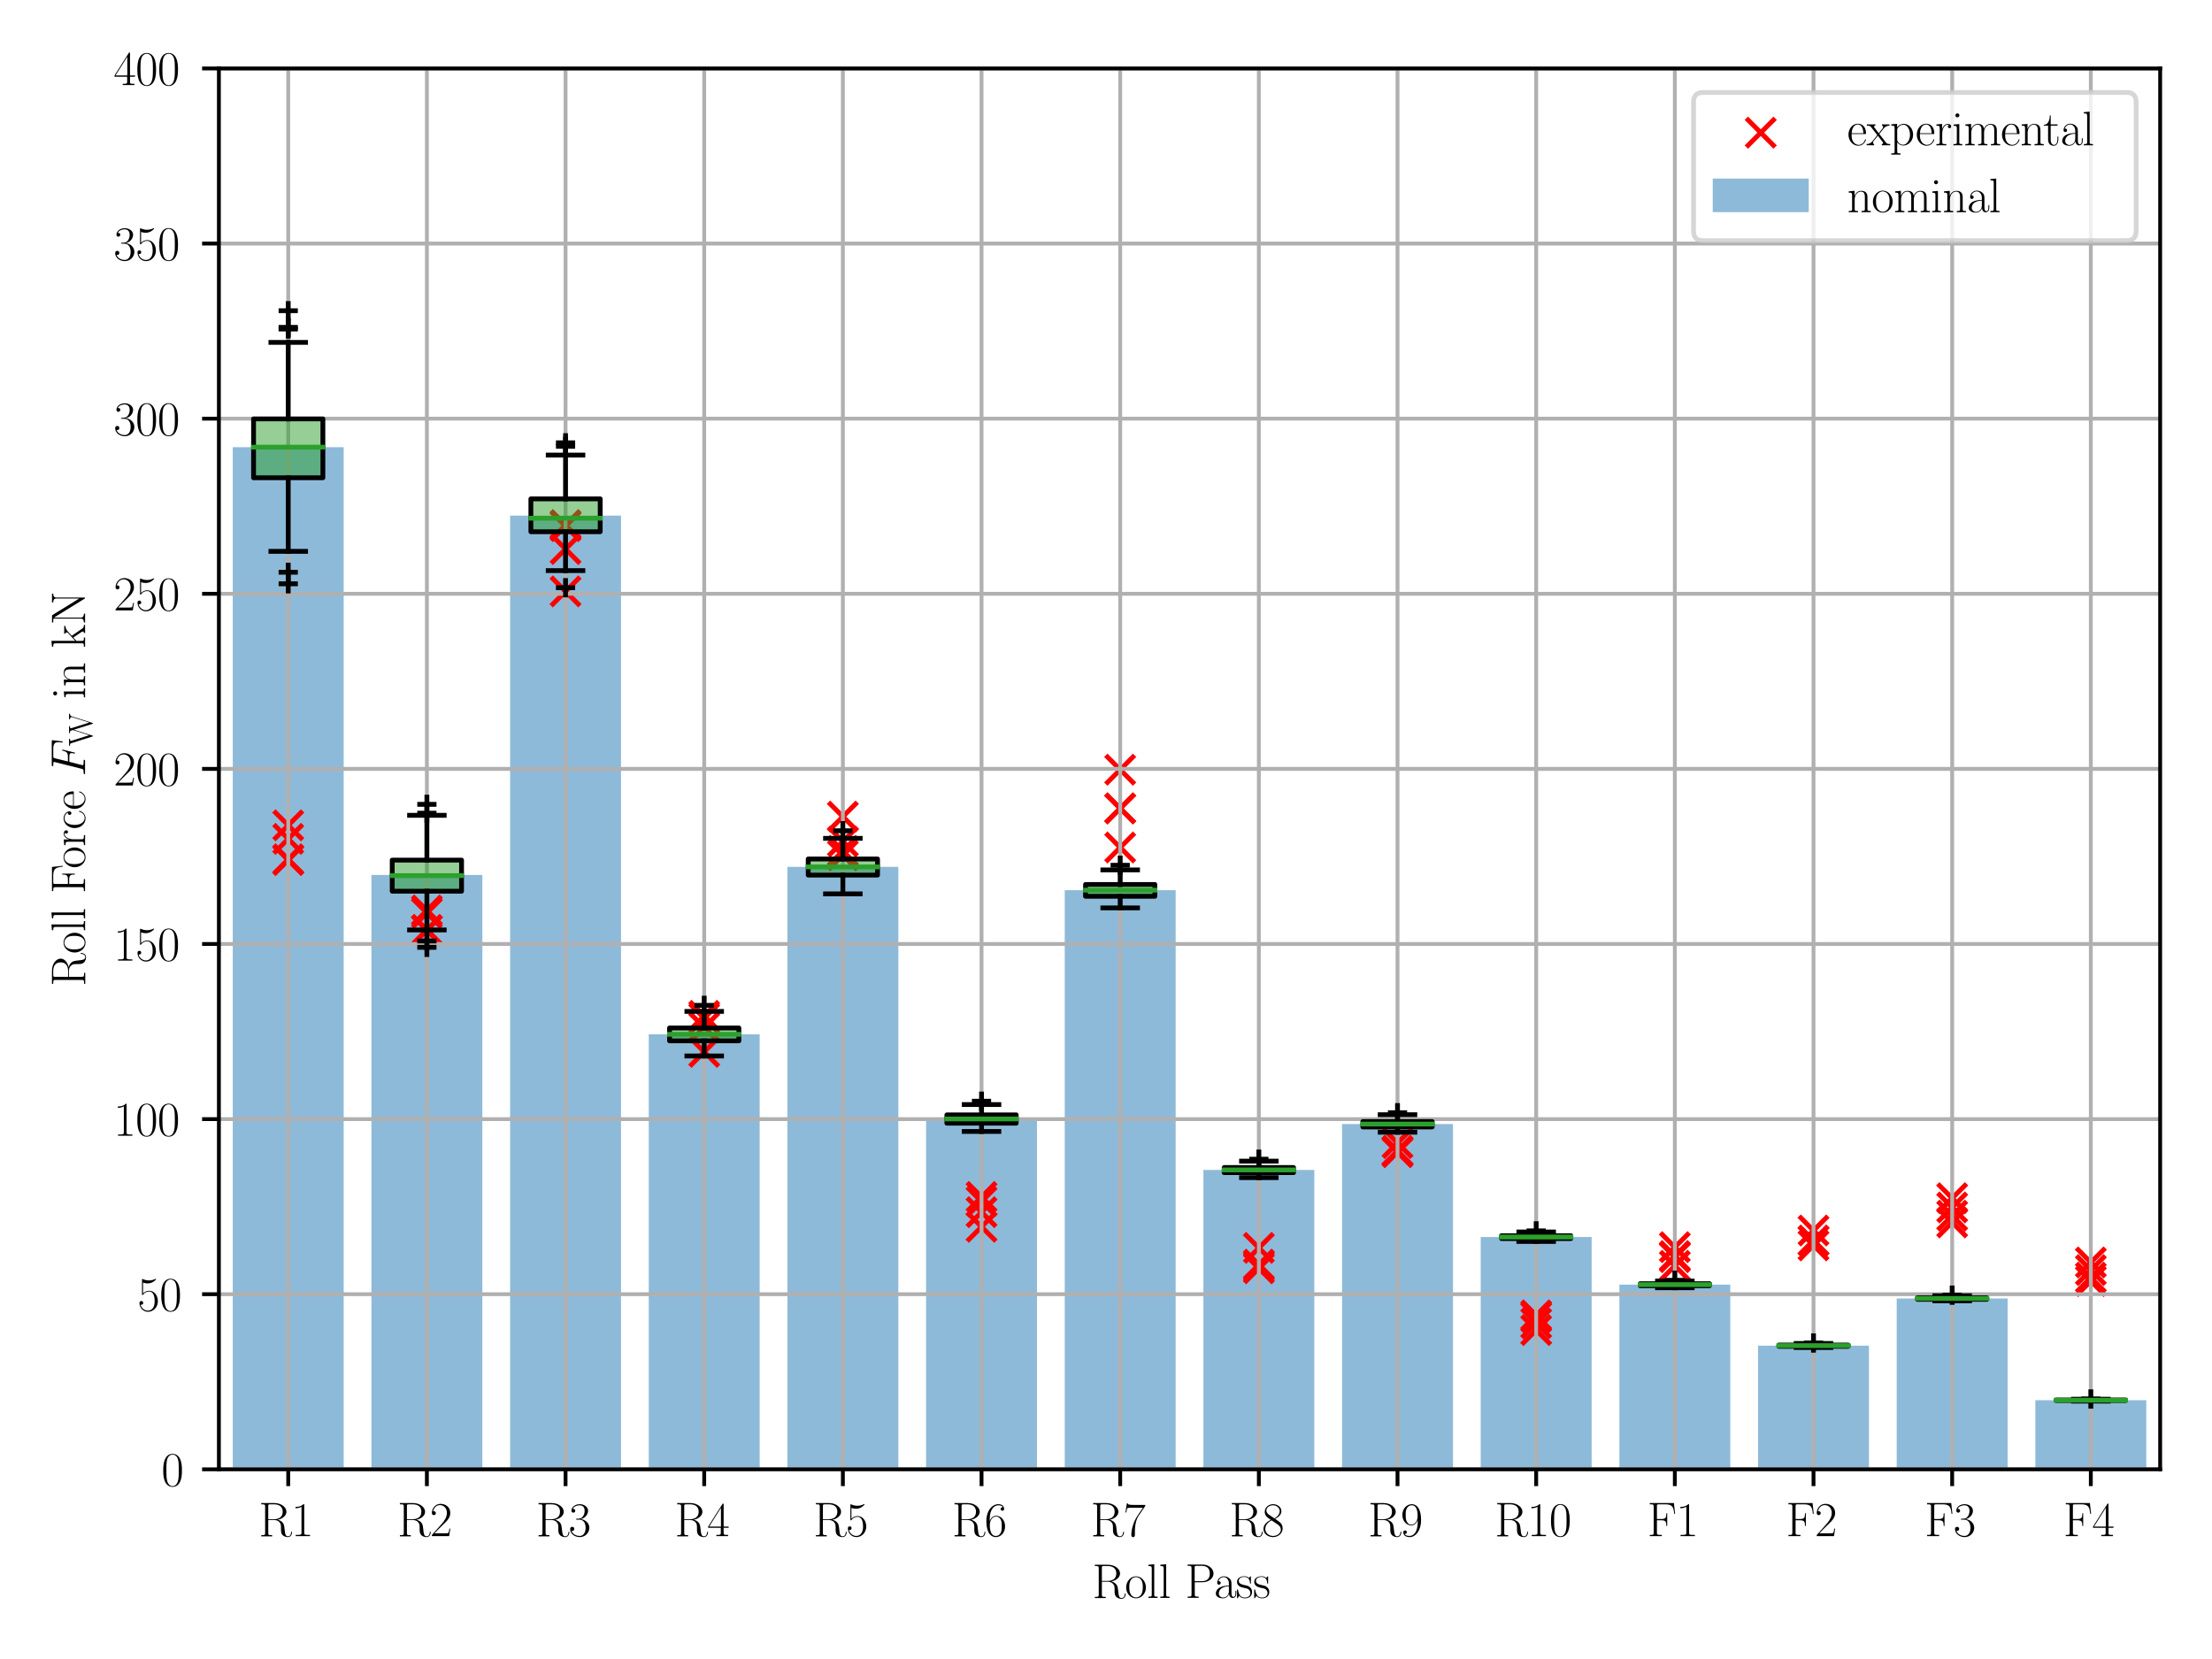<?xml version="1.0" encoding="utf-8" standalone="no"?>
<!DOCTYPE svg PUBLIC "-//W3C//DTD SVG 1.1//EN"
  "http://www.w3.org/Graphics/SVG/1.1/DTD/svg11.dtd">
<svg xmlns:xlink="http://www.w3.org/1999/xlink" width="460.8pt" height="345.6pt" viewBox="0 0 460.8 345.6" xmlns="http://www.w3.org/2000/svg" version="1.1">
 <defs>
  <style type="text/css">*{stroke-linejoin: round; stroke-linecap: butt}</style>
 </defs>
 <g id="figure_1">
  <g id="patch_1">
   <path d="M 0 345.6 
L 460.8 345.6 
L 460.8 0 
L 0 0 
z
" style="fill: #ffffff"/>
  </g>
  <g id="axes_1">
   <g id="patch_2">
    <path d="M 45.6 306.089 
L 450 306.089 
L 450 14.259 
L 45.6 14.259 
z
" style="fill: #ffffff"/>
   </g>
   <g id="patch_3">
    <path d="M 48.488 306.089 
L 71.597 306.089 
L 71.597 93.152 
L 48.488 93.152 
z
" clip-path="url(#pae1b04a435)" style="fill: #1f77b4; opacity: 0.5"/>
   </g>
   <g id="patch_4">
    <path d="M 77.374 306.089 
L 100.483 306.089 
L 100.483 182.266 
L 77.374 182.266 
z
" clip-path="url(#pae1b04a435)" style="fill: #1f77b4; opacity: 0.5"/>
   </g>
   <g id="patch_5">
    <path d="M 106.26 306.089 
L 129.368 306.089 
L 129.368 107.415 
L 106.26 107.415 
z
" clip-path="url(#pae1b04a435)" style="fill: #1f77b4; opacity: 0.5"/>
   </g>
   <g id="patch_6">
    <path d="M 135.145 306.089 
L 158.254 306.089 
L 158.254 215.464 
L 135.145 215.464 
z
" clip-path="url(#pae1b04a435)" style="fill: #1f77b4; opacity: 0.5"/>
   </g>
   <g id="patch_7">
    <path d="M 164.031 306.089 
L 187.14 306.089 
L 187.14 180.589 
L 164.031 180.589 
z
" clip-path="url(#pae1b04a435)" style="fill: #1f77b4; opacity: 0.5"/>
   </g>
   <g id="patch_8">
    <path d="M 192.917 306.089 
L 216.026 306.089 
L 216.026 233.09 
L 192.917 233.09 
z
" clip-path="url(#pae1b04a435)" style="fill: #1f77b4; opacity: 0.5"/>
   </g>
   <g id="patch_9">
    <path d="M 221.803 306.089 
L 244.911 306.089 
L 244.911 185.435 
L 221.803 185.435 
z
" clip-path="url(#pae1b04a435)" style="fill: #1f77b4; opacity: 0.5"/>
   </g>
   <g id="patch_10">
    <path d="M 250.688 306.089 
L 273.797 306.089 
L 273.797 243.714 
L 250.688 243.714 
z
" clip-path="url(#pae1b04a435)" style="fill: #1f77b4; opacity: 0.5"/>
   </g>
   <g id="patch_11">
    <path d="M 279.574 306.089 
L 302.683 306.089 
L 302.683 234.165 
L 279.574 234.165 
z
" clip-path="url(#pae1b04a435)" style="fill: #1f77b4; opacity: 0.5"/>
   </g>
   <g id="patch_12">
    <path d="M 308.46 306.089 
L 331.568 306.089 
L 331.568 257.691 
L 308.46 257.691 
z
" clip-path="url(#pae1b04a435)" style="fill: #1f77b4; opacity: 0.5"/>
   </g>
   <g id="patch_13">
    <path d="M 337.346 306.089 
L 360.454 306.089 
L 360.454 267.613 
L 337.346 267.613 
z
" clip-path="url(#pae1b04a435)" style="fill: #1f77b4; opacity: 0.5"/>
   </g>
   <g id="patch_14">
    <path d="M 366.231 306.089 
L 389.34 306.089 
L 389.34 280.321 
L 366.231 280.321 
z
" clip-path="url(#pae1b04a435)" style="fill: #1f77b4; opacity: 0.5"/>
   </g>
   <g id="patch_15">
    <path d="M 395.117 306.089 
L 418.226 306.089 
L 418.226 270.495 
L 395.117 270.495 
z
" clip-path="url(#pae1b04a435)" style="fill: #1f77b4; opacity: 0.5"/>
   </g>
   <g id="patch_16">
    <path d="M 424.003 306.089 
L 447.111 306.089 
L 447.111 291.694 
L 424.003 291.694 
z
" clip-path="url(#pae1b04a435)" style="fill: #1f77b4; opacity: 0.5"/>
   </g>
   <g id="PathCollection_1">
    <defs>
     <path id="mf8d29e59fc" d="M -3 3 
L 3 -3 
M -3 -3 
L 3 3 
" style="stroke: #ff0000"/>
    </defs>
    <g clip-path="url(#pae1b04a435)">
     <use xlink:href="#mf8d29e59fc" x="60.043" y="171.93" style="fill: #ff0000; stroke: #ff0000"/>
     <use xlink:href="#mf8d29e59fc" x="88.928" y="189.664" style="fill: #ff0000; stroke: #ff0000"/>
     <use xlink:href="#mf8d29e59fc" x="117.814" y="109.372" style="fill: #ff0000; stroke: #ff0000"/>
     <use xlink:href="#mf8d29e59fc" x="146.7" y="211.623" style="fill: #ff0000; stroke: #ff0000"/>
     <use xlink:href="#mf8d29e59fc" x="175.585" y="170.115" style="fill: #ff0000; stroke: #ff0000"/>
     <use xlink:href="#mf8d29e59fc" x="204.471" y="249.344" style="fill: #ff0000; stroke: #ff0000"/>
     <use xlink:href="#mf8d29e59fc" x="233.357" y="160.34" style="fill: #ff0000; stroke: #ff0000"/>
     <use xlink:href="#mf8d29e59fc" x="262.243" y="259.958" style="fill: #ff0000; stroke: #ff0000"/>
     <use xlink:href="#mf8d29e59fc" x="291.128" y="238.115" style="fill: #ff0000; stroke: #ff0000"/>
     <use xlink:href="#mf8d29e59fc" x="320.014" y="274.005" style="fill: #ff0000; stroke: #ff0000"/>
     <use xlink:href="#mf8d29e59fc" x="348.9" y="263.694" style="fill: #ff0000; stroke: #ff0000"/>
     <use xlink:href="#mf8d29e59fc" x="377.786" y="259.442" style="fill: #ff0000; stroke: #ff0000"/>
     <use xlink:href="#mf8d29e59fc" x="406.671" y="254.66" style="fill: #ff0000; stroke: #ff0000"/>
     <use xlink:href="#mf8d29e59fc" x="435.557" y="266.869" style="fill: #ff0000; stroke: #ff0000"/>
    </g>
   </g>
   <g id="PathCollection_2">
    <g clip-path="url(#pae1b04a435)">
     <use xlink:href="#mf8d29e59fc" x="60.043" y="174.752" style="fill: #ff0000; stroke: #ff0000"/>
     <use xlink:href="#mf8d29e59fc" x="88.928" y="190.179" style="fill: #ff0000; stroke: #ff0000"/>
     <use xlink:href="#mf8d29e59fc" x="117.814" y="114.375" style="fill: #ff0000; stroke: #ff0000"/>
     <use xlink:href="#mf8d29e59fc" x="146.7" y="212.111" style="fill: #ff0000; stroke: #ff0000"/>
     <use xlink:href="#mf8d29e59fc" x="175.585" y="175.298" style="fill: #ff0000; stroke: #ff0000"/>
     <use xlink:href="#mf8d29e59fc" x="204.471" y="250.302" style="fill: #ff0000; stroke: #ff0000"/>
     <use xlink:href="#mf8d29e59fc" x="233.357" y="168.398" style="fill: #ff0000; stroke: #ff0000"/>
     <use xlink:href="#mf8d29e59fc" x="262.243" y="263.8" style="fill: #ff0000; stroke: #ff0000"/>
     <use xlink:href="#mf8d29e59fc" x="291.128" y="239.772" style="fill: #ff0000; stroke: #ff0000"/>
     <use xlink:href="#mf8d29e59fc" x="320.014" y="274.374" style="fill: #ff0000; stroke: #ff0000"/>
     <use xlink:href="#mf8d29e59fc" x="348.9" y="261.891" style="fill: #ff0000; stroke: #ff0000"/>
     <use xlink:href="#mf8d29e59fc" x="377.786" y="258.443" style="fill: #ff0000; stroke: #ff0000"/>
     <use xlink:href="#mf8d29e59fc" x="406.671" y="253.246" style="fill: #ff0000; stroke: #ff0000"/>
     <use xlink:href="#mf8d29e59fc" x="435.557" y="266.144" style="fill: #ff0000; stroke: #ff0000"/>
    </g>
   </g>
   <g id="PathCollection_3">
    <g clip-path="url(#pae1b04a435)">
     <use xlink:href="#mf8d29e59fc" x="60.043" y="179.174" style="fill: #ff0000; stroke: #ff0000"/>
     <use xlink:href="#mf8d29e59fc" x="88.928" y="193.718" style="fill: #ff0000; stroke: #ff0000"/>
     <use xlink:href="#mf8d29e59fc" x="117.814" y="109.604" style="fill: #ff0000; stroke: #ff0000"/>
     <use xlink:href="#mf8d29e59fc" x="146.7" y="214.026" style="fill: #ff0000; stroke: #ff0000"/>
     <use xlink:href="#mf8d29e59fc" x="175.585" y="177.266" style="fill: #ff0000; stroke: #ff0000"/>
     <use xlink:href="#mf8d29e59fc" x="204.471" y="252.517" style="fill: #ff0000; stroke: #ff0000"/>
     <use xlink:href="#mf8d29e59fc" x="233.357" y="168.417" style="fill: #ff0000; stroke: #ff0000"/>
     <use xlink:href="#mf8d29e59fc" x="262.243" y="263.441" style="fill: #ff0000; stroke: #ff0000"/>
     <use xlink:href="#mf8d29e59fc" x="291.128" y="240.033" style="fill: #ff0000; stroke: #ff0000"/>
     <use xlink:href="#mf8d29e59fc" x="320.014" y="275.671" style="fill: #ff0000; stroke: #ff0000"/>
     <use xlink:href="#mf8d29e59fc" x="348.9" y="261.65" style="fill: #ff0000; stroke: #ff0000"/>
     <use xlink:href="#mf8d29e59fc" x="377.786" y="258.472" style="fill: #ff0000; stroke: #ff0000"/>
     <use xlink:href="#mf8d29e59fc" x="406.671" y="251.534" style="fill: #ff0000; stroke: #ff0000"/>
     <use xlink:href="#mf8d29e59fc" x="435.557" y="264.582" style="fill: #ff0000; stroke: #ff0000"/>
    </g>
   </g>
   <g id="PathCollection_4">
    <g clip-path="url(#pae1b04a435)">
     <use xlink:href="#mf8d29e59fc" x="60.043" y="179.006" style="fill: #ff0000; stroke: #ff0000"/>
     <use xlink:href="#mf8d29e59fc" x="88.928" y="193.778" style="fill: #ff0000; stroke: #ff0000"/>
     <use xlink:href="#mf8d29e59fc" x="117.814" y="123.199" style="fill: #ff0000; stroke: #ff0000"/>
     <use xlink:href="#mf8d29e59fc" x="146.7" y="219.126" style="fill: #ff0000; stroke: #ff0000"/>
     <use xlink:href="#mf8d29e59fc" x="175.585" y="178.171" style="fill: #ff0000; stroke: #ff0000"/>
     <use xlink:href="#mf8d29e59fc" x="204.471" y="255.569" style="fill: #ff0000; stroke: #ff0000"/>
     <use xlink:href="#mf8d29e59fc" x="233.357" y="176.548" style="fill: #ff0000; stroke: #ff0000"/>
     <use xlink:href="#mf8d29e59fc" x="262.243" y="264.217" style="fill: #ff0000; stroke: #ff0000"/>
     <use xlink:href="#mf8d29e59fc" x="291.128" y="239.746" style="fill: #ff0000; stroke: #ff0000"/>
     <use xlink:href="#mf8d29e59fc" x="320.014" y="277.079" style="fill: #ff0000; stroke: #ff0000"/>
     <use xlink:href="#mf8d29e59fc" x="348.9" y="259.806" style="fill: #ff0000; stroke: #ff0000"/>
     <use xlink:href="#mf8d29e59fc" x="377.786" y="256.332" style="fill: #ff0000; stroke: #ff0000"/>
     <use xlink:href="#mf8d29e59fc" x="406.671" y="249.604" style="fill: #ff0000; stroke: #ff0000"/>
     <use xlink:href="#mf8d29e59fc" x="435.557" y="262.988" style="fill: #ff0000; stroke: #ff0000"/>
    </g>
   </g>
   <g id="matplotlib.axis_1">
    <g id="xtick_1">
     <g id="line2d_1">
      <path d="M 60.043 306.089 
L 60.043 14.259 
" clip-path="url(#pae1b04a435)" style="fill: none; stroke: #b0b0b0; stroke-width: 0.8; stroke-linecap: square"/>
     </g>
     <g id="line2d_2">
      <defs>
       <path id="mb7e0c4a02d" d="M 0 0 
L 0 3.5 
" style="stroke: #000000; stroke-width: 0.8"/>
      </defs>
      <g>
       <use xlink:href="#mb7e0c4a02d" x="60.043" y="306.089" style="stroke: #000000; stroke-width: 0.8"/>
      </g>
     </g>
     <g id="text_1">
      <!-- R1 -->
      <g transform="translate(53.885 320.007) scale(0.1 -0.1)">
       <defs>
        <path id="CMR17-52" d="M 2509 2146 
C 3117 2268 3629 2676 3629 3186 
C 3629 3785 2950 4326 2054 4326 
L 333 4326 
L 333 4160 
C 774 4160 845 4160 845 3873 
L 845 415 
C 845 128 774 128 333 128 
L 333 -26 
C 518 -26 851 -26 1050 -26 
C 1248 -26 1581 -26 1766 -26 
L 1766 128 
C 1325 128 1254 128 1254 417 
L 1254 2112 
L 2003 2112 
C 2368 2112 2573 1964 2662 1881 
C 2918 1632 2918 1459 2918 1024 
C 2918 595 2918 377 3110 160 
C 3354 -102 3680 -128 3821 -128 
C 4294 -128 4365 396 4365 503 
C 4365 540 4365 585 4307 585 
C 4256 585 4250 547 4250 522 
C 4218 112 4032 -26 3834 -26 
C 3482 -26 3443 375 3405 764 
C 3386 898 3373 993 3360 1133 
C 3322 1452 3270 1917 2509 2146 
z
M 1984 2214 
L 1254 2214 
L 1254 3913 
C 1254 4129 1267 4160 1523 4160 
L 1990 4160 
C 2522 4160 3142 3977 3142 3190 
C 3142 2372 2464 2214 1984 2214 
z
" transform="scale(0.016)"/>
        <path id="CMR17-31" d="M 1702 4058 
C 1702 4192 1696 4192 1606 4192 
C 1357 3916 979 3827 621 3827 
C 602 3827 570 3827 563 3808 
C 557 3795 557 3782 557 3648 
C 755 3648 1088 3686 1344 3839 
L 1344 461 
C 1344 236 1331 160 781 160 
L 589 160 
L 589 0 
C 896 0 1216 0 1523 0 
C 1830 0 2150 0 2458 0 
L 2458 160 
L 2266 160 
C 1715 160 1702 230 1702 458 
L 1702 4058 
z
" transform="scale(0.016)"/>
       </defs>
       <use xlink:href="#CMR17-52" transform="scale(0.996)"/>
       <use xlink:href="#CMR17-31" transform="translate(67.791 0) scale(0.996)"/>
      </g>
     </g>
    </g>
    <g id="xtick_2">
     <g id="line2d_3">
      <path d="M 88.928 306.089 
L 88.928 14.259 
" clip-path="url(#pae1b04a435)" style="fill: none; stroke: #b0b0b0; stroke-width: 0.8; stroke-linecap: square"/>
     </g>
     <g id="line2d_4">
      <g>
       <use xlink:href="#mb7e0c4a02d" x="88.928" y="306.089" style="stroke: #000000; stroke-width: 0.8"/>
      </g>
     </g>
     <g id="text_2">
      <!-- R2 -->
      <g transform="translate(82.771 320.007) scale(0.1 -0.1)">
       <defs>
        <path id="CMR17-32" d="M 2669 989 
L 2554 989 
C 2490 536 2438 459 2413 420 
C 2381 369 1920 369 1830 369 
L 602 369 
C 832 619 1280 1072 1824 1597 
C 2214 1967 2669 2402 2669 3035 
C 2669 3790 2067 4224 1395 4224 
C 691 4224 262 3604 262 3030 
C 262 2780 448 2748 525 2748 
C 589 2748 781 2787 781 3010 
C 781 3207 614 3264 525 3264 
C 486 3264 448 3258 422 3245 
C 544 3790 915 4058 1306 4058 
C 1862 4058 2227 3617 2227 3035 
C 2227 2479 1901 2000 1536 1584 
L 262 146 
L 262 0 
L 2515 0 
L 2669 989 
z
" transform="scale(0.016)"/>
       </defs>
       <use xlink:href="#CMR17-52" transform="scale(0.996)"/>
       <use xlink:href="#CMR17-32" transform="translate(67.791 0) scale(0.996)"/>
      </g>
     </g>
    </g>
    <g id="xtick_3">
     <g id="line2d_5">
      <path d="M 117.814 306.089 
L 117.814 14.259 
" clip-path="url(#pae1b04a435)" style="fill: none; stroke: #b0b0b0; stroke-width: 0.8; stroke-linecap: square"/>
     </g>
     <g id="line2d_6">
      <g>
       <use xlink:href="#mb7e0c4a02d" x="117.814" y="306.089" style="stroke: #000000; stroke-width: 0.8"/>
      </g>
     </g>
     <g id="text_3">
      <!-- R3 -->
      <g transform="translate(111.657 320.007) scale(0.1 -0.1)">
       <defs>
        <path id="CMR17-33" d="M 1414 2157 
C 1984 2157 2234 1662 2234 1090 
C 2234 320 1824 25 1453 25 
C 1114 25 563 194 390 693 
C 422 680 454 680 486 680 
C 640 680 755 782 755 948 
C 755 1133 614 1216 486 1216 
C 378 1216 211 1165 211 926 
C 211 335 787 -128 1466 -128 
C 2176 -128 2720 430 2720 1085 
C 2720 1707 2208 2157 1600 2227 
C 2086 2328 2554 2756 2554 3329 
C 2554 3820 2048 4179 1472 4179 
C 890 4179 378 3829 378 3329 
C 378 3110 544 3072 627 3072 
C 762 3072 877 3155 877 3321 
C 877 3486 762 3569 627 3569 
C 602 3569 570 3569 544 3557 
C 730 3959 1235 4032 1459 4032 
C 1683 4032 2106 3925 2106 3320 
C 2106 3143 2080 2828 1862 2550 
C 1670 2304 1453 2304 1242 2284 
C 1210 2284 1062 2269 1037 2269 
C 992 2263 966 2257 966 2208 
C 966 2163 973 2157 1101 2157 
L 1414 2157 
z
" transform="scale(0.016)"/>
       </defs>
       <use xlink:href="#CMR17-52" transform="scale(0.996)"/>
       <use xlink:href="#CMR17-33" transform="translate(67.791 0) scale(0.996)"/>
      </g>
     </g>
    </g>
    <g id="xtick_4">
     <g id="line2d_7">
      <path d="M 146.7 306.089 
L 146.7 14.259 
" clip-path="url(#pae1b04a435)" style="fill: none; stroke: #b0b0b0; stroke-width: 0.8; stroke-linecap: square"/>
     </g>
     <g id="line2d_8">
      <g>
       <use xlink:href="#mb7e0c4a02d" x="146.7" y="306.089" style="stroke: #000000; stroke-width: 0.8"/>
      </g>
     </g>
     <g id="text_4">
      <!-- R4 -->
      <g transform="translate(140.542 320.007) scale(0.1 -0.1)">
       <defs>
        <path id="CMR17-34" d="M 2150 4122 
C 2150 4256 2144 4256 2029 4256 
L 128 1254 
L 128 1088 
L 1779 1088 
L 1779 457 
C 1779 224 1766 160 1318 160 
L 1197 160 
L 1197 0 
C 1402 0 1747 0 1965 0 
C 2182 0 2528 0 2733 0 
L 2733 160 
L 2611 160 
C 2163 160 2150 224 2150 457 
L 2150 1088 
L 2803 1088 
L 2803 1254 
L 2150 1254 
L 2150 4122 
z
M 1798 3703 
L 1798 1254 
L 256 1254 
L 1798 3703 
z
" transform="scale(0.016)"/>
       </defs>
       <use xlink:href="#CMR17-52" transform="scale(0.996)"/>
       <use xlink:href="#CMR17-34" transform="translate(67.791 0) scale(0.996)"/>
      </g>
     </g>
    </g>
    <g id="xtick_5">
     <g id="line2d_9">
      <path d="M 175.585 306.089 
L 175.585 14.259 
" clip-path="url(#pae1b04a435)" style="fill: none; stroke: #b0b0b0; stroke-width: 0.8; stroke-linecap: square"/>
     </g>
     <g id="line2d_10">
      <g>
       <use xlink:href="#mb7e0c4a02d" x="175.585" y="306.089" style="stroke: #000000; stroke-width: 0.8"/>
      </g>
     </g>
     <g id="text_5">
      <!-- R5 -->
      <g transform="translate(169.428 320.007) scale(0.1 -0.1)">
       <defs>
        <path id="CMR17-35" d="M 730 3692 
C 794 3666 1056 3584 1325 3584 
C 1920 3584 2246 3911 2432 4100 
C 2432 4157 2432 4192 2394 4192 
C 2387 4192 2374 4192 2323 4163 
C 2099 4058 1837 3973 1517 3973 
C 1325 3973 1037 3999 723 4139 
C 653 4171 640 4171 634 4171 
C 602 4171 595 4164 595 4037 
L 595 2203 
C 595 2089 595 2057 659 2057 
C 691 2057 704 2070 736 2114 
C 941 2401 1222 2522 1542 2522 
C 1766 2522 2246 2382 2246 1289 
C 2246 1085 2246 715 2054 421 
C 1894 159 1645 25 1370 25 
C 947 25 518 320 403 814 
C 429 807 480 795 506 795 
C 589 795 749 840 749 1038 
C 749 1210 627 1280 506 1280 
C 358 1280 262 1190 262 1011 
C 262 454 704 -128 1382 -128 
C 2042 -128 2669 440 2669 1264 
C 2669 2030 2170 2624 1549 2624 
C 1222 2624 947 2503 730 2274 
L 730 3692 
z
" transform="scale(0.016)"/>
       </defs>
       <use xlink:href="#CMR17-52" transform="scale(0.996)"/>
       <use xlink:href="#CMR17-35" transform="translate(67.791 0) scale(0.996)"/>
      </g>
     </g>
    </g>
    <g id="xtick_6">
     <g id="line2d_11">
      <path d="M 204.471 306.089 
L 204.471 14.259 
" clip-path="url(#pae1b04a435)" style="fill: none; stroke: #b0b0b0; stroke-width: 0.8; stroke-linecap: square"/>
     </g>
     <g id="line2d_12">
      <g>
       <use xlink:href="#mb7e0c4a02d" x="204.471" y="306.089" style="stroke: #000000; stroke-width: 0.8"/>
      </g>
     </g>
     <g id="text_6">
      <!-- R6 -->
      <g transform="translate(198.314 320.007) scale(0.1 -0.1)">
       <defs>
        <path id="CMR17-36" d="M 678 2176 
C 678 3690 1395 4032 1811 4032 
C 1946 4032 2272 4009 2400 3776 
C 2298 3776 2106 3776 2106 3553 
C 2106 3381 2246 3323 2336 3323 
C 2394 3323 2566 3348 2566 3560 
C 2566 3954 2246 4179 1805 4179 
C 1043 4179 243 3390 243 1984 
C 243 253 966 -128 1478 -128 
C 2099 -128 2688 427 2688 1283 
C 2688 2081 2170 2662 1517 2662 
C 1126 2662 838 2407 678 1960 
L 678 2176 
z
M 1478 25 
C 691 25 691 1200 691 1436 
C 691 1896 909 2560 1504 2560 
C 1613 2560 1926 2560 2138 2120 
C 2253 1870 2253 1609 2253 1289 
C 2253 944 2253 690 2118 434 
C 1978 171 1773 25 1478 25 
z
" transform="scale(0.016)"/>
       </defs>
       <use xlink:href="#CMR17-52" transform="scale(0.996)"/>
       <use xlink:href="#CMR17-36" transform="translate(67.791 0) scale(0.996)"/>
      </g>
     </g>
    </g>
    <g id="xtick_7">
     <g id="line2d_13">
      <path d="M 233.357 306.089 
L 233.357 14.259 
" clip-path="url(#pae1b04a435)" style="fill: none; stroke: #b0b0b0; stroke-width: 0.8; stroke-linecap: square"/>
     </g>
     <g id="line2d_14">
      <g>
       <use xlink:href="#mb7e0c4a02d" x="233.357" y="306.089" style="stroke: #000000; stroke-width: 0.8"/>
      </g>
     </g>
     <g id="text_7">
      <!-- R7 -->
      <g transform="translate(227.199 320.007) scale(0.1 -0.1)">
       <defs>
        <path id="CMR17-37" d="M 2886 3941 
L 2886 4081 
L 1382 4081 
C 634 4081 621 4165 595 4288 
L 480 4288 
L 294 3094 
L 410 3094 
C 429 3215 474 3540 550 3661 
C 589 3712 1062 3712 1171 3712 
L 2579 3712 
L 1869 2661 
C 1395 1954 1069 999 1069 165 
C 1069 89 1069 -128 1299 -128 
C 1530 -128 1530 89 1530 171 
L 1530 465 
C 1530 1508 1709 2196 2003 2636 
L 2886 3941 
z
" transform="scale(0.016)"/>
       </defs>
       <use xlink:href="#CMR17-52" transform="scale(0.996)"/>
       <use xlink:href="#CMR17-37" transform="translate(67.791 0) scale(0.996)"/>
      </g>
     </g>
    </g>
    <g id="xtick_8">
     <g id="line2d_15">
      <path d="M 262.243 306.089 
L 262.243 14.259 
" clip-path="url(#pae1b04a435)" style="fill: none; stroke: #b0b0b0; stroke-width: 0.8; stroke-linecap: square"/>
     </g>
     <g id="line2d_16">
      <g>
       <use xlink:href="#mb7e0c4a02d" x="262.243" y="306.089" style="stroke: #000000; stroke-width: 0.8"/>
      </g>
     </g>
     <g id="text_8">
      <!-- R8 -->
      <g transform="translate(256.085 320.007) scale(0.1 -0.1)">
       <defs>
        <path id="CMR17-38" d="M 1741 2264 
C 2144 2467 2554 2773 2554 3263 
C 2554 3841 1990 4179 1472 4179 
C 890 4179 378 3759 378 3180 
C 378 3021 416 2747 666 2505 
C 730 2442 998 2251 1171 2130 
C 883 1983 211 1634 211 934 
C 211 279 838 -128 1459 -128 
C 2144 -128 2720 362 2720 1010 
C 2720 1590 2330 1857 2074 2029 
L 1741 2264 
z
M 902 2822 
C 851 2854 595 3051 595 3351 
C 595 3739 998 4032 1459 4032 
C 1965 4032 2336 3676 2336 3262 
C 2336 2669 1670 2331 1638 2331 
C 1632 2331 1626 2331 1574 2370 
L 902 2822 
z
M 2080 1519 
C 2176 1449 2483 1240 2483 851 
C 2483 381 2010 25 1472 25 
C 890 25 448 438 448 940 
C 448 1443 838 1862 1280 2060 
L 2080 1519 
z
" transform="scale(0.016)"/>
       </defs>
       <use xlink:href="#CMR17-52" transform="scale(0.996)"/>
       <use xlink:href="#CMR17-38" transform="translate(67.791 0) scale(0.996)"/>
      </g>
     </g>
    </g>
    <g id="xtick_9">
     <g id="line2d_17">
      <path d="M 291.128 306.089 
L 291.128 14.259 
" clip-path="url(#pae1b04a435)" style="fill: none; stroke: #b0b0b0; stroke-width: 0.8; stroke-linecap: square"/>
     </g>
     <g id="line2d_18">
      <g>
       <use xlink:href="#mb7e0c4a02d" x="291.128" y="306.089" style="stroke: #000000; stroke-width: 0.8"/>
      </g>
     </g>
     <g id="text_9">
      <!-- R9 -->
      <g transform="translate(284.971 320.007) scale(0.1 -0.1)">
       <defs>
        <path id="CMR17-39" d="M 2253 1864 
C 2253 464 1670 31 1190 31 
C 1043 31 685 31 538 294 
C 704 268 826 357 826 518 
C 826 692 685 749 595 749 
C 538 749 365 723 365 506 
C 365 71 742 -128 1203 -128 
C 1939 -128 2688 674 2688 2073 
C 2688 3817 1971 4179 1485 4179 
C 851 4179 243 3628 243 2778 
C 243 1991 762 1408 1414 1408 
C 1952 1408 2189 1903 2253 2112 
L 2253 1864 
z
M 1427 1510 
C 1254 1510 1011 1542 813 1922 
C 678 2169 678 2461 678 2771 
C 678 3146 678 3405 858 3684 
C 947 3817 1114 4032 1485 4032 
C 2240 4032 2240 2885 2240 2632 
C 2240 2182 2035 1510 1427 1510 
z
" transform="scale(0.016)"/>
       </defs>
       <use xlink:href="#CMR17-52" transform="scale(0.996)"/>
       <use xlink:href="#CMR17-39" transform="translate(67.791 0) scale(0.996)"/>
      </g>
     </g>
    </g>
    <g id="xtick_10">
     <g id="line2d_19">
      <path d="M 320.014 306.089 
L 320.014 14.259 
" clip-path="url(#pae1b04a435)" style="fill: none; stroke: #b0b0b0; stroke-width: 0.8; stroke-linecap: square"/>
     </g>
     <g id="line2d_20">
      <g>
       <use xlink:href="#mb7e0c4a02d" x="320.014" y="306.089" style="stroke: #000000; stroke-width: 0.8"/>
      </g>
     </g>
     <g id="text_10">
      <!-- R10 -->
      <g transform="translate(311.366 320.007) scale(0.1 -0.1)">
       <defs>
        <path id="CMR17-30" d="M 2688 2025 
C 2688 2416 2682 3080 2413 3591 
C 2176 4039 1798 4198 1466 4198 
C 1158 4198 768 4058 525 3597 
C 269 3118 243 2524 243 2025 
C 243 1661 250 1106 448 619 
C 723 -39 1216 -128 1466 -128 
C 1760 -128 2208 -7 2470 600 
C 2662 1042 2688 1559 2688 2025 
z
M 1466 -26 
C 1056 -26 813 325 723 812 
C 653 1188 653 1738 653 2096 
C 653 2588 653 2997 736 3387 
C 858 3929 1216 4096 1466 4096 
C 1728 4096 2067 3923 2189 3400 
C 2272 3036 2278 2607 2278 2096 
C 2278 1680 2278 1169 2202 792 
C 2067 95 1690 -26 1466 -26 
z
" transform="scale(0.016)"/>
       </defs>
       <use xlink:href="#CMR17-52" transform="scale(0.996)"/>
       <use xlink:href="#CMR17-31" transform="translate(67.791 0) scale(0.996)"/>
       <use xlink:href="#CMR17-30" transform="translate(113.482 0) scale(0.996)"/>
      </g>
     </g>
    </g>
    <g id="xtick_11">
     <g id="line2d_21">
      <path d="M 348.9 306.089 
L 348.9 14.259 
" clip-path="url(#pae1b04a435)" style="fill: none; stroke: #b0b0b0; stroke-width: 0.8; stroke-linecap: square"/>
     </g>
     <g id="line2d_22">
      <g>
       <use xlink:href="#mb7e0c4a02d" x="348.9" y="306.089" style="stroke: #000000; stroke-width: 0.8"/>
      </g>
     </g>
     <g id="text_11">
      <!-- F1 -->
      <g transform="translate(343.158 320.007) scale(0.1 -0.1)">
       <defs>
        <path id="CMR17-46" d="M 3482 4325 
L 326 4325 
L 326 4160 
C 768 4160 838 4160 838 3874 
L 838 446 
C 838 160 768 160 326 160 
L 326 0 
C 512 0 870 0 1069 0 
C 1331 0 1638 0 1901 0 
L 1901 160 
L 1760 160 
C 1274 160 1261 223 1261 452 
L 1261 2075 
L 1837 2075 
C 2432 2075 2490 1865 2490 1332 
L 2605 1332 
L 2605 2987 
L 2490 2987 
C 2490 2450 2432 2240 1837 2240 
L 1261 2240 
L 1261 3911 
C 1261 4128 1274 4160 1530 4160 
L 2355 4160 
C 3322 4160 3430 3765 3520 2916 
L 3635 2916 
L 3482 4325 
z
" transform="scale(0.016)"/>
       </defs>
       <use xlink:href="#CMR17-46" transform="scale(0.996)"/>
       <use xlink:href="#CMR17-31" transform="translate(59.984 0) scale(0.996)"/>
      </g>
     </g>
    </g>
    <g id="xtick_12">
     <g id="line2d_23">
      <path d="M 377.786 306.089 
L 377.786 14.259 
" clip-path="url(#pae1b04a435)" style="fill: none; stroke: #b0b0b0; stroke-width: 0.8; stroke-linecap: square"/>
     </g>
     <g id="line2d_24">
      <g>
       <use xlink:href="#mb7e0c4a02d" x="377.786" y="306.089" style="stroke: #000000; stroke-width: 0.8"/>
      </g>
     </g>
     <g id="text_12">
      <!-- F2 -->
      <g transform="translate(372.043 320.007) scale(0.1 -0.1)">
       <use xlink:href="#CMR17-46" transform="scale(0.996)"/>
       <use xlink:href="#CMR17-32" transform="translate(59.984 0) scale(0.996)"/>
      </g>
     </g>
    </g>
    <g id="xtick_13">
     <g id="line2d_25">
      <path d="M 406.671 306.089 
L 406.671 14.259 
" clip-path="url(#pae1b04a435)" style="fill: none; stroke: #b0b0b0; stroke-width: 0.8; stroke-linecap: square"/>
     </g>
     <g id="line2d_26">
      <g>
       <use xlink:href="#mb7e0c4a02d" x="406.671" y="306.089" style="stroke: #000000; stroke-width: 0.8"/>
      </g>
     </g>
     <g id="text_13">
      <!-- F3 -->
      <g transform="translate(400.929 320.007) scale(0.1 -0.1)">
       <use xlink:href="#CMR17-46" transform="scale(0.996)"/>
       <use xlink:href="#CMR17-33" transform="translate(59.984 0) scale(0.996)"/>
      </g>
     </g>
    </g>
    <g id="xtick_14">
     <g id="line2d_27">
      <path d="M 435.557 306.089 
L 435.557 14.259 
" clip-path="url(#pae1b04a435)" style="fill: none; stroke: #b0b0b0; stroke-width: 0.8; stroke-linecap: square"/>
     </g>
     <g id="line2d_28">
      <g>
       <use xlink:href="#mb7e0c4a02d" x="435.557" y="306.089" style="stroke: #000000; stroke-width: 0.8"/>
      </g>
     </g>
     <g id="text_14">
      <!-- F4 -->
      <g transform="translate(429.815 320.007) scale(0.1 -0.1)">
       <use xlink:href="#CMR17-46" transform="scale(0.996)"/>
       <use xlink:href="#CMR17-34" transform="translate(59.984 0) scale(0.996)"/>
      </g>
     </g>
    </g>
    <g id="text_15">
     <!-- Roll Pass -->
     <g transform="translate(227.542 332.863) scale(0.1 -0.1)">
      <defs>
       <path id="CMR17-6f" d="M 2758 1356 
C 2758 2176 2163 2816 1466 2816 
C 768 2816 173 2176 173 1356 
C 173 551 768 -64 1466 -64 
C 2163 -64 2758 551 2758 1356 
z
M 1466 51 
C 1165 51 909 230 762 480 
C 602 767 582 1126 582 1408 
C 582 1677 595 2010 762 2298 
C 890 2509 1139 2714 1466 2714 
C 1754 2714 1997 2554 2150 2330 
C 2349 2029 2349 1607 2349 1408 
C 2349 1158 2336 775 2163 467 
C 1984 173 1709 51 1466 51 
z
" transform="scale(0.016)"/>
       <path id="CMR17-6c" d="M 979 4396 
L 218 4326 
L 218 4160 
C 595 4160 653 4122 653 3817 
L 653 426 
C 653 184 627 153 218 153 
L 218 -13 
C 371 0 653 0 813 0 
C 979 0 1261 0 1414 -13 
L 1414 153 
C 1005 153 979 178 979 426 
L 979 4396 
z
" transform="scale(0.016)"/>
       <path id="CMR17-50" d="M 1267 2042 
L 2291 2042 
C 3117 2042 3718 2578 3718 3184 
C 3718 3791 3130 4352 2291 4352 
L 333 4352 
L 333 4186 
C 774 4186 845 4186 845 3899 
L 845 446 
C 845 160 774 160 333 160 
L 333 0 
C 518 0 858 0 1056 0 
C 1254 0 1594 0 1779 0 
L 1779 160 
C 1338 160 1267 160 1267 446 
L 1267 2042 
z
M 1254 2176 
L 1254 3938 
C 1254 4155 1267 4186 1523 4186 
L 2170 4186 
C 2995 4186 3232 3714 3232 3184 
C 3232 2604 2950 2176 2170 2176 
L 1254 2176 
z
" transform="scale(0.016)"/>
       <path id="CMR17-61" d="M 2304 1653 
C 2304 2072 2304 2294 2035 2543 
C 1798 2752 1523 2816 1306 2816 
C 800 2816 435 2407 435 1971 
C 435 1728 627 1728 666 1728 
C 749 1728 896 1778 896 1954 
C 896 2112 774 2181 666 2181 
C 640 2181 608 2174 589 2168 
C 723 2592 1069 2714 1293 2714 
C 1613 2714 1965 2429 1965 1885 
L 1965 1600 
C 1587 1600 1133 1549 774 1357 
C 371 1133 256 813 256 570 
C 256 77 832 -64 1171 -64 
C 1523 -64 1850 139 1990 511 
C 2003 233 2182 -18 2464 -18 
C 2598 -18 2938 70 2938 567 
L 2938 920 
L 2822 920 
L 2822 562 
C 2822 178 2650 128 2566 128 
C 2304 128 2304 458 2304 738 
L 2304 1653 
z
M 1965 870 
C 1965 317 1568 38 1216 38 
C 896 38 646 275 646 570 
C 646 761 730 1100 1101 1305 
C 1408 1478 1760 1504 1965 1504 
L 1965 870 
z
" transform="scale(0.016)"/>
       <path id="CMR17-73" d="M 1978 2697 
C 1978 2813 1971 2819 1933 2819 
C 1907 2819 1901 2813 1824 2717 
C 1805 2691 1747 2626 1728 2601 
C 1523 2819 1235 2819 1126 2819 
C 416 2819 160 2447 160 2076 
C 160 1498 813 1365 998 1325 
C 1402 1243 1542 1217 1677 1101 
C 1760 1025 1901 884 1901 654 
C 1901 384 1747 38 1158 38 
C 602 38 403 460 288 1021 
C 269 1110 269 1117 218 1117 
C 166 1117 160 1110 160 983 
L 160 63 
C 160 -51 166 -58 205 -58 
C 237 -58 243 -51 275 0 
C 314 57 410 211 448 276 
C 576 103 800 -64 1158 -64 
C 1792 -64 2131 283 2131 784 
C 2131 1112 1958 1285 1875 1362 
C 1683 1561 1459 1606 1190 1657 
C 838 1735 390 1825 390 2217 
C 390 2383 480 2737 1126 2737 
C 1811 2737 1850 2094 1862 1888 
C 1869 1856 1901 1849 1920 1849 
C 1978 1849 1978 1869 1978 1978 
L 1978 2697 
z
" transform="scale(0.016)"/>
      </defs>
      <use xlink:href="#CMR17-52" transform="scale(0.996)"/>
      <use xlink:href="#CMR17-6f" transform="translate(67.791 0) scale(0.996)"/>
      <use xlink:href="#CMR17-6c" transform="translate(113.482 0) scale(0.996)"/>
      <use xlink:href="#CMR17-6c" transform="translate(138.353 0) scale(0.996)"/>
      <use xlink:href="#CMR17-50" transform="translate(193.3 0) scale(0.996)"/>
      <use xlink:href="#CMR17-61" transform="translate(253.284 0) scale(0.996)"/>
      <use xlink:href="#CMR17-73" transform="translate(298.974 0) scale(0.996)"/>
      <use xlink:href="#CMR17-73" transform="translate(334.775 0) scale(0.996)"/>
     </g>
    </g>
   </g>
   <g id="matplotlib.axis_2">
    <g id="ytick_1">
     <g id="line2d_29">
      <path d="M 45.6 306.089 
L 450 306.089 
" clip-path="url(#pae1b04a435)" style="fill: none; stroke: #b0b0b0; stroke-width: 0.8; stroke-linecap: square"/>
     </g>
     <g id="line2d_30">
      <defs>
       <path id="mf375a41f99" d="M 0 0 
L -3.5 0 
" style="stroke: #000000; stroke-width: 0.8"/>
      </defs>
      <g>
       <use xlink:href="#mf375a41f99" x="45.6" y="306.089" style="stroke: #000000; stroke-width: 0.8"/>
      </g>
     </g>
     <g id="text_16">
      <!-- $\mathdefault{0}$ -->
      <g transform="translate(33.618 309.548) scale(0.1 -0.1)">
       <use xlink:href="#CMR17-30" transform="scale(0.996)"/>
      </g>
     </g>
    </g>
    <g id="ytick_2">
     <g id="line2d_31">
      <path d="M 45.6 269.61 
L 450 269.61 
" clip-path="url(#pae1b04a435)" style="fill: none; stroke: #b0b0b0; stroke-width: 0.8; stroke-linecap: square"/>
     </g>
     <g id="line2d_32">
      <g>
       <use xlink:href="#mf375a41f99" x="45.6" y="269.61" style="stroke: #000000; stroke-width: 0.8"/>
      </g>
     </g>
     <g id="text_17">
      <!-- $\mathdefault{50}$ -->
      <g transform="translate(28.637 273.069) scale(0.1 -0.1)">
       <use xlink:href="#CMR17-35" transform="scale(0.996)"/>
       <use xlink:href="#CMR17-30" transform="translate(45.69 0) scale(0.996)"/>
      </g>
     </g>
    </g>
    <g id="ytick_3">
     <g id="line2d_33">
      <path d="M 45.6 233.131 
L 450 233.131 
" clip-path="url(#pae1b04a435)" style="fill: none; stroke: #b0b0b0; stroke-width: 0.8; stroke-linecap: square"/>
     </g>
     <g id="line2d_34">
      <g>
       <use xlink:href="#mf375a41f99" x="45.6" y="233.131" style="stroke: #000000; stroke-width: 0.8"/>
      </g>
     </g>
     <g id="text_18">
      <!-- $\mathdefault{100}$ -->
      <g transform="translate(23.656 236.591) scale(0.1 -0.1)">
       <use xlink:href="#CMR17-31" transform="scale(0.996)"/>
       <use xlink:href="#CMR17-30" transform="translate(45.69 0) scale(0.996)"/>
       <use xlink:href="#CMR17-30" transform="translate(91.381 0) scale(0.996)"/>
      </g>
     </g>
    </g>
    <g id="ytick_4">
     <g id="line2d_35">
      <path d="M 45.6 196.653 
L 450 196.653 
" clip-path="url(#pae1b04a435)" style="fill: none; stroke: #b0b0b0; stroke-width: 0.8; stroke-linecap: square"/>
     </g>
     <g id="line2d_36">
      <g>
       <use xlink:href="#mf375a41f99" x="45.6" y="196.653" style="stroke: #000000; stroke-width: 0.8"/>
      </g>
     </g>
     <g id="text_19">
      <!-- $\mathdefault{150}$ -->
      <g transform="translate(23.656 200.112) scale(0.1 -0.1)">
       <use xlink:href="#CMR17-31" transform="scale(0.996)"/>
       <use xlink:href="#CMR17-35" transform="translate(45.69 0) scale(0.996)"/>
       <use xlink:href="#CMR17-30" transform="translate(91.381 0) scale(0.996)"/>
      </g>
     </g>
    </g>
    <g id="ytick_5">
     <g id="line2d_37">
      <path d="M 45.6 160.174 
L 450 160.174 
" clip-path="url(#pae1b04a435)" style="fill: none; stroke: #b0b0b0; stroke-width: 0.8; stroke-linecap: square"/>
     </g>
     <g id="line2d_38">
      <g>
       <use xlink:href="#mf375a41f99" x="45.6" y="160.174" style="stroke: #000000; stroke-width: 0.8"/>
      </g>
     </g>
     <g id="text_20">
      <!-- $\mathdefault{200}$ -->
      <g transform="translate(23.656 163.633) scale(0.1 -0.1)">
       <use xlink:href="#CMR17-32" transform="scale(0.996)"/>
       <use xlink:href="#CMR17-30" transform="translate(45.69 0) scale(0.996)"/>
       <use xlink:href="#CMR17-30" transform="translate(91.381 0) scale(0.996)"/>
      </g>
     </g>
    </g>
    <g id="ytick_6">
     <g id="line2d_39">
      <path d="M 45.6 123.695 
L 450 123.695 
" clip-path="url(#pae1b04a435)" style="fill: none; stroke: #b0b0b0; stroke-width: 0.8; stroke-linecap: square"/>
     </g>
     <g id="line2d_40">
      <g>
       <use xlink:href="#mf375a41f99" x="45.6" y="123.695" style="stroke: #000000; stroke-width: 0.8"/>
      </g>
     </g>
     <g id="text_21">
      <!-- $\mathdefault{250}$ -->
      <g transform="translate(23.656 127.155) scale(0.1 -0.1)">
       <use xlink:href="#CMR17-32" transform="scale(0.996)"/>
       <use xlink:href="#CMR17-35" transform="translate(45.69 0) scale(0.996)"/>
       <use xlink:href="#CMR17-30" transform="translate(91.381 0) scale(0.996)"/>
      </g>
     </g>
    </g>
    <g id="ytick_7">
     <g id="line2d_41">
      <path d="M 45.6 87.217 
L 450 87.217 
" clip-path="url(#pae1b04a435)" style="fill: none; stroke: #b0b0b0; stroke-width: 0.8; stroke-linecap: square"/>
     </g>
     <g id="line2d_42">
      <g>
       <use xlink:href="#mf375a41f99" x="45.6" y="87.217" style="stroke: #000000; stroke-width: 0.8"/>
      </g>
     </g>
     <g id="text_22">
      <!-- $\mathdefault{300}$ -->
      <g transform="translate(23.656 90.676) scale(0.1 -0.1)">
       <use xlink:href="#CMR17-33" transform="scale(0.996)"/>
       <use xlink:href="#CMR17-30" transform="translate(45.69 0) scale(0.996)"/>
       <use xlink:href="#CMR17-30" transform="translate(91.381 0) scale(0.996)"/>
      </g>
     </g>
    </g>
    <g id="ytick_8">
     <g id="line2d_43">
      <path d="M 45.6 50.738 
L 450 50.738 
" clip-path="url(#pae1b04a435)" style="fill: none; stroke: #b0b0b0; stroke-width: 0.8; stroke-linecap: square"/>
     </g>
     <g id="line2d_44">
      <g>
       <use xlink:href="#mf375a41f99" x="45.6" y="50.738" style="stroke: #000000; stroke-width: 0.8"/>
      </g>
     </g>
     <g id="text_23">
      <!-- $\mathdefault{350}$ -->
      <g transform="translate(23.656 54.197) scale(0.1 -0.1)">
       <use xlink:href="#CMR17-33" transform="scale(0.996)"/>
       <use xlink:href="#CMR17-35" transform="translate(45.69 0) scale(0.996)"/>
       <use xlink:href="#CMR17-30" transform="translate(91.381 0) scale(0.996)"/>
      </g>
     </g>
    </g>
    <g id="ytick_9">
     <g id="line2d_45">
      <path d="M 45.6 14.259 
L 450 14.259 
" clip-path="url(#pae1b04a435)" style="fill: none; stroke: #b0b0b0; stroke-width: 0.8; stroke-linecap: square"/>
     </g>
     <g id="line2d_46">
      <g>
       <use xlink:href="#mf375a41f99" x="45.6" y="14.259" style="stroke: #000000; stroke-width: 0.8"/>
      </g>
     </g>
     <g id="text_24">
      <!-- $\mathdefault{400}$ -->
      <g transform="translate(23.656 17.718) scale(0.1 -0.1)">
       <use xlink:href="#CMR17-34" transform="scale(0.996)"/>
       <use xlink:href="#CMR17-30" transform="translate(45.69 0) scale(0.996)"/>
       <use xlink:href="#CMR17-30" transform="translate(91.381 0) scale(0.996)"/>
      </g>
     </g>
    </g>
    <g id="text_25">
     <!-- Roll Force $\RollForce$ in \unit{\kilo\newton} -->
     <g transform="translate(17.718 205.482) rotate(-90) scale(0.1 -0.1)">
      <defs>
       <path id="CMR17-72" d="M 960 1497 
C 960 2112 1222 2688 1702 2688 
C 1747 2688 1792 2682 1837 2662 
C 1837 2662 1696 2617 1696 2452 
C 1696 2298 1818 2234 1914 2234 
C 1990 2234 2131 2279 2131 2458 
C 2131 2663 1926 2790 1709 2790 
C 1222 2790 1011 2317 947 2093 
L 941 2093 
L 941 2790 
L 198 2720 
L 198 2554 
C 576 2554 634 2515 634 2208 
L 634 428 
C 634 184 608 153 198 153 
L 198 -13 
C 352 0 646 0 813 0 
C 998 0 1325 0 1498 -13 
L 1498 153 
C 1037 153 960 153 960 440 
L 960 1497 
z
" transform="scale(0.016)"/>
       <path id="CMR17-63" d="M 2234 2240 
C 2112 2240 1933 2240 1933 2017 
C 1933 1838 2080 1787 2163 1787 
C 2208 1787 2394 1807 2394 2024 
C 2394 2467 1958 2803 1466 2803 
C 787 2803 211 2178 211 1363 
C 211 516 813 -64 1466 -64 
C 2259 -64 2458 677 2458 748 
C 2458 774 2451 793 2406 793 
C 2362 793 2355 787 2330 703 
C 2163 180 1798 51 1523 51 
C 1114 51 621 427 621 1369 
C 621 2338 1094 2688 1472 2688 
C 1722 2688 2093 2573 2234 2240 
z
" transform="scale(0.016)"/>
       <path id="CMR17-65" d="M 2438 1472 
C 2464 1498 2464 1511 2464 1576 
C 2464 2238 2118 2816 1389 2816 
C 710 2816 173 2169 173 1383 
C 173 551 781 -64 1459 -64 
C 2176 -64 2458 607 2458 740 
C 2458 784 2419 784 2406 784 
C 2362 784 2355 771 2330 696 
C 2189 265 1837 51 1504 51 
C 1229 51 954 203 781 480 
C 582 803 582 1176 582 1472 
L 2438 1472 
z
M 589 1568 
C 634 2505 1126 2714 1382 2714 
C 1818 2714 2112 2297 2118 1568 
L 589 1568 
z
" transform="scale(0.016)"/>
       <path id="CMMI12-46" d="M 1901 2055 
L 2515 2055 
C 3002 2055 3040 1946 3040 1761 
C 3040 1678 3027 1589 2995 1448 
C 2982 1423 2976 1391 2976 1378 
C 2976 1333 3002 1308 3046 1308 
C 3098 1308 3104 1333 3130 1435 
L 3501 2935 
C 3501 2961 3482 2999 3437 2999 
C 3379 2999 3373 2974 3347 2863 
C 3213 2376 3085 2240 2528 2240 
L 1946 2240 
L 2362 3926 
C 2419 4154 2432 4154 2694 4154 
L 3552 4154 
C 4352 4154 4467 3918 4467 3464 
C 4467 3426 4467 3285 4448 3119 
C 4442 3094 4429 3011 4429 2985 
C 4429 2934 4461 2915 4499 2915 
C 4544 2915 4570 2941 4582 3055 
L 4717 4174 
C 4717 4195 4730 4263 4730 4277 
C 4730 4352 4672 4352 4557 4352 
L 1523 4352 
C 1402 4352 1338 4352 1338 4229 
C 1338 4154 1382 4154 1491 4154 
C 1888 4154 1888 4113 1888 4050 
C 1888 4018 1882 3992 1862 3922 
L 998 473 
C 941 249 928 185 480 185 
C 358 185 294 185 294 70 
C 294 0 352 0 390 0 
C 512 0 640 0 762 0 
L 1594 0 
C 1734 0 1888 0 2029 0 
C 2086 0 2163 0 2163 115 
C 2163 185 2125 185 1984 185 
C 1478 185 1466 229 1466 324 
C 1466 356 1478 406 1491 449 
L 1901 2055 
z
" transform="scale(0.016)"/>
       <path id="CMR17-57" d="M 5523 3764 
C 5581 3936 5677 4160 6048 4160 
L 6048 4326 
C 5939 4326 5715 4326 5600 4326 
C 5440 4326 5158 4326 5005 4332 
L 5005 4160 
C 5293 4160 5414 4000 5414 3847 
C 5414 3802 5408 3777 5382 3707 
L 4390 555 
L 3347 3873 
C 3328 3937 3322 3963 3322 3988 
C 3322 4160 3603 4160 3725 4160 
L 3725 4326 
C 3539 4326 3219 4326 3021 4326 
C 2861 4326 2573 4326 2426 4332 
L 2426 4160 
C 2720 4160 2797 4141 2861 4027 
C 2886 3969 2989 3638 2989 3619 
C 2989 3593 2976 3555 2970 3536 
L 2029 561 
L 986 3867 
C 954 3957 954 3969 954 3982 
C 954 4160 1235 4160 1363 4160 
L 1363 4326 
C 1178 4326 858 4326 659 4326 
C 493 4326 211 4326 58 4332 
L 58 4160 
C 442 4160 467 4122 531 3918 
L 1779 -20 
C 1811 -115 1811 -128 1869 -128 
C 1920 -128 1939 -115 1965 -26 
L 3053 3433 
L 4141 -26 
C 4166 -115 4186 -128 4237 -128 
C 4294 -128 4294 -115 4326 -20 
L 5523 3764 
z
" transform="scale(0.016)"/>
       <path id="CMR17-69" d="M 992 3909 
C 992 4049 877 4170 730 4170 
C 589 4170 467 4056 467 3909 
C 467 3769 582 3648 730 3648 
C 870 3648 992 3763 992 3909 
z
M 243 2706 
L 243 2541 
C 602 2541 653 2502 653 2197 
L 653 427 
C 653 184 627 153 218 153 
L 218 -13 
C 371 0 646 0 806 0 
C 960 0 1222 0 1370 -13 
L 1370 153 
C 992 153 979 191 979 420 
L 979 2776 
L 243 2706 
z
" transform="scale(0.016)"/>
       <path id="CMR17-6e" d="M 2656 1933 
C 2656 2259 2592 2790 1837 2790 
C 1331 2790 1069 2400 973 2144 
L 966 2144 
L 966 2790 
L 211 2720 
L 211 2554 
C 589 2554 646 2515 646 2208 
L 646 428 
C 646 184 621 153 211 153 
L 211 -13 
C 365 0 646 0 813 0 
C 979 0 1267 0 1421 -13 
L 1421 153 
C 1011 153 986 178 986 428 
L 986 1658 
C 986 2247 1344 2688 1792 2688 
C 2266 2688 2317 2266 2317 1958 
L 2317 428 
C 2317 184 2291 153 1882 153 
L 1882 -13 
C 2035 0 2317 0 2483 0 
C 2650 0 2938 0 3091 -13 
L 3091 153 
C 2682 153 2656 178 2656 428 
L 2656 1933 
z
" transform="scale(0.016)"/>
       <path id="CMR17-6b" d="M 1670 1673 
C 1664 1686 1632 1724 1632 1743 
C 1632 1756 2086 2171 2144 2222 
C 2509 2528 2739 2560 2906 2560 
L 2906 2733 
C 2867 2733 2854 2733 2848 2720 
L 2534 2720 
C 2355 2720 2080 2720 1907 2733 
L 1907 2566 
C 1997 2559 2061 2508 2061 2419 
C 2061 2291 1933 2170 1926 2170 
L 960 1289 
L 960 4396 
L 198 4326 
L 198 4160 
C 576 4160 634 4122 634 3817 
L 634 426 
C 634 184 608 153 198 153 
L 198 -13 
C 352 0 634 0 794 0 
C 954 0 1235 0 1389 -13 
L 1389 153 
C 979 153 954 178 954 428 
L 954 1130 
L 1395 1532 
L 2042 574 
C 2118 459 2182 369 2182 286 
C 2182 172 2067 153 1990 153 
L 1990 -13 
C 2144 0 2419 0 2579 0 
C 2694 0 2931 0 3040 0 
L 3040 153 
C 2739 153 2669 210 2477 491 
L 1670 1673 
z
" transform="scale(0.016)"/>
       <path id="CMR17-4e" d="M 1312 4250 
C 1267 4320 1261 4320 1139 4320 
L 326 4320 
L 326 4160 
L 448 4160 
C 704 4160 819 4129 838 4122 
L 838 610 
C 838 451 838 153 326 153 
L 326 -13 
C 474 0 742 0 902 0 
C 1062 0 1331 0 1478 -13 
L 1478 153 
C 966 153 966 451 966 610 
L 966 4033 
C 1011 3995 1011 3982 1056 3919 
L 3430 76 
C 3475 0 3494 0 3526 0 
C 3590 0 3590 19 3590 139 
L 3590 3705 
C 3590 3863 3590 4160 4102 4160 
L 4102 4326 
C 3955 4320 3686 4320 3526 4320 
C 3366 4320 3098 4320 2950 4326 
L 2950 4160 
C 3462 4160 3462 3862 3462 3703 
L 3462 763 
L 1312 4250 
z
" transform="scale(0.016)"/>
      </defs>
      <use xlink:href="#CMR17-52" transform="scale(0.996)"/>
      <use xlink:href="#CMR17-6f" transform="translate(67.791 0) scale(0.996)"/>
      <use xlink:href="#CMR17-6c" transform="translate(113.482 0) scale(0.996)"/>
      <use xlink:href="#CMR17-6c" transform="translate(138.353 0) scale(0.996)"/>
      <use xlink:href="#CMR17-46" transform="translate(193.3 0) scale(0.996)"/>
      <use xlink:href="#CMR17-6f" transform="translate(245.476 0) scale(0.996)"/>
      <use xlink:href="#CMR17-72" transform="translate(291.167 0) scale(0.996)"/>
      <use xlink:href="#CMR17-63" transform="translate(326.447 0) scale(0.996)"/>
      <use xlink:href="#CMR17-65" transform="translate(366.933 0) scale(0.996)"/>
      <use xlink:href="#CMMI12-46" transform="translate(437.495 0) scale(0.996)"/>
      <use xlink:href="#CMR17-57" transform="translate(500.643 -14.944) scale(0.697)"/>
      <use xlink:href="#CMR17-69" transform="translate(598.695 0) scale(0.996)"/>
      <use xlink:href="#CMR17-6e" transform="translate(623.566 0) scale(0.996)"/>
      <use xlink:href="#CMR17-6b" transform="translate(704.538 0) scale(0.996)"/>
      <use xlink:href="#CMR17-4e" transform="translate(752.831 0) scale(0.996)"/>
     </g>
    </g>
   </g>
   <g id="patch_17">
    <path d="M 52.821 99.526 
L 67.264 99.526 
L 67.264 87.261 
L 52.821 87.261 
L 52.821 99.526 
z
" clip-path="url(#pae1b04a435)" style="fill: #2ca02c; fill-opacity: 0.5; stroke: #000000; stroke-linejoin: miter"/>
   </g>
   <g id="line2d_47">
    <path d="M 60.043 99.526 
L 60.043 114.855 
" clip-path="url(#pae1b04a435)" style="fill: none; stroke: #000000; stroke-linecap: square"/>
   </g>
   <g id="line2d_48">
    <path d="M 60.043 87.261 
L 60.043 71.322 
" clip-path="url(#pae1b04a435)" style="fill: none; stroke: #000000; stroke-linecap: square"/>
   </g>
   <g id="line2d_49">
    <path d="M 56.432 114.855 
L 63.653 114.855 
" clip-path="url(#pae1b04a435)" style="fill: none; stroke: #000000; stroke-linecap: square"/>
   </g>
   <g id="line2d_50">
    <path d="M 56.432 71.322 
L 63.653 71.322 
" clip-path="url(#pae1b04a435)" style="fill: none; stroke: #000000; stroke-linecap: square"/>
   </g>
   <g id="line2d_51">
    <defs>
     <path id="mc33e9136fe" d="M -2 0 
L 2 0 
M 0 2 
L 0 -2 
" style="stroke: #000000"/>
    </defs>
    <g clip-path="url(#pae1b04a435)">
     <use xlink:href="#mc33e9136fe" x="60.043" y="121.615" style="fill-opacity: 0; stroke: #000000"/>
     <use xlink:href="#mc33e9136fe" x="60.043" y="119.212" style="fill-opacity: 0; stroke: #000000"/>
     <use xlink:href="#mc33e9136fe" x="60.043" y="68.55" style="fill-opacity: 0; stroke: #000000"/>
     <use xlink:href="#mc33e9136fe" x="60.043" y="64.724" style="fill-opacity: 0; stroke: #000000"/>
     <use xlink:href="#mc33e9136fe" x="60.043" y="68.196" style="fill-opacity: 0; stroke: #000000"/>
    </g>
   </g>
   <g id="patch_18">
    <path d="M 81.707 185.655 
L 96.15 185.655 
L 96.15 179.177 
L 81.707 179.177 
L 81.707 185.655 
z
" clip-path="url(#pae1b04a435)" style="fill: #2ca02c; fill-opacity: 0.5; stroke: #000000; stroke-linejoin: miter"/>
   </g>
   <g id="line2d_52">
    <path d="M 88.928 185.655 
L 88.928 193.729 
" clip-path="url(#pae1b04a435)" style="fill: none; stroke: #000000; stroke-linecap: square"/>
   </g>
   <g id="line2d_53">
    <path d="M 88.928 179.177 
L 88.928 169.843 
" clip-path="url(#pae1b04a435)" style="fill: none; stroke: #000000; stroke-linecap: square"/>
   </g>
   <g id="line2d_54">
    <path d="M 85.318 193.729 
L 92.539 193.729 
" clip-path="url(#pae1b04a435)" style="fill: none; stroke: #000000; stroke-linecap: square"/>
   </g>
   <g id="line2d_55">
    <path d="M 85.318 169.843 
L 92.539 169.843 
" clip-path="url(#pae1b04a435)" style="fill: none; stroke: #000000; stroke-linecap: square"/>
   </g>
   <g id="line2d_56">
    <g clip-path="url(#pae1b04a435)">
     <use xlink:href="#mc33e9136fe" x="88.928" y="197.345" style="fill-opacity: 0; stroke: #000000"/>
     <use xlink:href="#mc33e9136fe" x="88.928" y="196.018" style="fill-opacity: 0; stroke: #000000"/>
     <use xlink:href="#mc33e9136fe" x="88.928" y="167.559" style="fill-opacity: 0; stroke: #000000"/>
     <use xlink:href="#mc33e9136fe" x="88.928" y="169.395" style="fill-opacity: 0; stroke: #000000"/>
    </g>
   </g>
   <g id="patch_19">
    <path d="M 110.593 110.767 
L 125.035 110.767 
L 125.035 103.924 
L 110.593 103.924 
L 110.593 110.767 
z
" clip-path="url(#pae1b04a435)" style="fill: #2ca02c; fill-opacity: 0.5; stroke: #000000; stroke-linejoin: miter"/>
   </g>
   <g id="line2d_57">
    <path d="M 117.814 110.767 
L 117.814 118.864 
" clip-path="url(#pae1b04a435)" style="fill: none; stroke: #000000; stroke-linecap: square"/>
   </g>
   <g id="line2d_58">
    <path d="M 117.814 103.924 
L 117.814 94.804 
" clip-path="url(#pae1b04a435)" style="fill: none; stroke: #000000; stroke-linecap: square"/>
   </g>
   <g id="line2d_59">
    <path d="M 114.203 118.864 
L 121.425 118.864 
" clip-path="url(#pae1b04a435)" style="fill: none; stroke: #000000; stroke-linecap: square"/>
   </g>
   <g id="line2d_60">
    <path d="M 114.203 94.804 
L 121.425 94.804 
" clip-path="url(#pae1b04a435)" style="fill: none; stroke: #000000; stroke-linecap: square"/>
   </g>
   <g id="line2d_61">
    <g clip-path="url(#pae1b04a435)">
     <use xlink:href="#mc33e9136fe" x="117.814" y="122.438" style="fill-opacity: 0; stroke: #000000"/>
     <use xlink:href="#mc33e9136fe" x="117.814" y="92.24" style="fill-opacity: 0; stroke: #000000"/>
     <use xlink:href="#mc33e9136fe" x="117.814" y="92.977" style="fill-opacity: 0; stroke: #000000"/>
    </g>
   </g>
   <g id="patch_20">
    <path d="M 139.478 216.827 
L 153.921 216.827 
L 153.921 214.145 
L 139.478 214.145 
L 139.478 216.827 
z
" clip-path="url(#pae1b04a435)" style="fill: #2ca02c; fill-opacity: 0.5; stroke: #000000; stroke-linejoin: miter"/>
   </g>
   <g id="line2d_62">
    <path d="M 146.7 216.827 
L 146.7 219.978 
" clip-path="url(#pae1b04a435)" style="fill: none; stroke: #000000; stroke-linecap: square"/>
   </g>
   <g id="line2d_63">
    <path d="M 146.7 214.145 
L 146.7 210.699 
" clip-path="url(#pae1b04a435)" style="fill: none; stroke: #000000; stroke-linecap: square"/>
   </g>
   <g id="line2d_64">
    <path d="M 143.089 219.978 
L 150.31 219.978 
" clip-path="url(#pae1b04a435)" style="fill: none; stroke: #000000; stroke-linecap: square"/>
   </g>
   <g id="line2d_65">
    <path d="M 143.089 210.699 
L 150.31 210.699 
" clip-path="url(#pae1b04a435)" style="fill: none; stroke: #000000; stroke-linecap: square"/>
   </g>
   <g id="line2d_66">
    <g clip-path="url(#pae1b04a435)">
     <use xlink:href="#mc33e9136fe" x="146.7" y="209.43" style="fill-opacity: 0; stroke: #000000"/>
    </g>
   </g>
   <g id="patch_21">
    <path d="M 168.364 182.297 
L 182.807 182.297 
L 182.807 178.946 
L 168.364 178.946 
L 168.364 182.297 
z
" clip-path="url(#pae1b04a435)" style="fill: #2ca02c; fill-opacity: 0.5; stroke: #000000; stroke-linejoin: miter"/>
   </g>
   <g id="line2d_67">
    <path d="M 175.585 182.297 
L 175.585 186.214 
" clip-path="url(#pae1b04a435)" style="fill: none; stroke: #000000; stroke-linecap: square"/>
   </g>
   <g id="line2d_68">
    <path d="M 175.585 178.946 
L 175.585 174.641 
" clip-path="url(#pae1b04a435)" style="fill: none; stroke: #000000; stroke-linecap: square"/>
   </g>
   <g id="line2d_69">
    <path d="M 171.975 186.214 
L 179.196 186.214 
" clip-path="url(#pae1b04a435)" style="fill: none; stroke: #000000; stroke-linecap: square"/>
   </g>
   <g id="line2d_70">
    <path d="M 171.975 174.641 
L 179.196 174.641 
" clip-path="url(#pae1b04a435)" style="fill: none; stroke: #000000; stroke-linecap: square"/>
   </g>
   <g id="line2d_71">
    <g clip-path="url(#pae1b04a435)">
     <use xlink:href="#mc33e9136fe" x="175.585" y="173.063" style="fill-opacity: 0; stroke: #000000"/>
    </g>
   </g>
   <g id="patch_22">
    <path d="M 197.25 233.983 
L 211.693 233.983 
L 211.693 232.247 
L 197.25 232.247 
L 197.25 233.983 
z
" clip-path="url(#pae1b04a435)" style="fill: #2ca02c; fill-opacity: 0.5; stroke: #000000; stroke-linejoin: miter"/>
   </g>
   <g id="line2d_72">
    <path d="M 204.471 233.983 
L 204.471 235.699 
" clip-path="url(#pae1b04a435)" style="fill: none; stroke: #000000; stroke-linecap: square"/>
   </g>
   <g id="line2d_73">
    <path d="M 204.471 232.247 
L 204.471 230.099 
" clip-path="url(#pae1b04a435)" style="fill: none; stroke: #000000; stroke-linecap: square"/>
   </g>
   <g id="line2d_74">
    <path d="M 200.861 235.699 
L 208.082 235.699 
" clip-path="url(#pae1b04a435)" style="fill: none; stroke: #000000; stroke-linecap: square"/>
   </g>
   <g id="line2d_75">
    <path d="M 200.861 230.099 
L 208.082 230.099 
" clip-path="url(#pae1b04a435)" style="fill: none; stroke: #000000; stroke-linecap: square"/>
   </g>
   <g id="line2d_76">
    <g clip-path="url(#pae1b04a435)">
     <use xlink:href="#mc33e9136fe" x="204.471" y="229.401" style="fill-opacity: 0; stroke: #000000"/>
    </g>
   </g>
   <g id="patch_23">
    <path d="M 226.136 186.713 
L 240.578 186.713 
L 240.578 184.253 
L 226.136 184.253 
L 226.136 186.713 
z
" clip-path="url(#pae1b04a435)" style="fill: #2ca02c; fill-opacity: 0.5; stroke: #000000; stroke-linejoin: miter"/>
   </g>
   <g id="line2d_77">
    <path d="M 233.357 186.713 
L 233.357 189.13 
" clip-path="url(#pae1b04a435)" style="fill: none; stroke: #000000; stroke-linecap: square"/>
   </g>
   <g id="line2d_78">
    <path d="M 233.357 184.253 
L 233.357 181.213 
" clip-path="url(#pae1b04a435)" style="fill: none; stroke: #000000; stroke-linecap: square"/>
   </g>
   <g id="line2d_79">
    <path d="M 229.746 189.13 
L 236.968 189.13 
" clip-path="url(#pae1b04a435)" style="fill: none; stroke: #000000; stroke-linecap: square"/>
   </g>
   <g id="line2d_80">
    <path d="M 229.746 181.213 
L 236.968 181.213 
" clip-path="url(#pae1b04a435)" style="fill: none; stroke: #000000; stroke-linecap: square"/>
   </g>
   <g id="line2d_81">
    <g clip-path="url(#pae1b04a435)">
     <use xlink:href="#mc33e9136fe" x="233.357" y="180.244" style="fill-opacity: 0; stroke: #000000"/>
    </g>
   </g>
   <g id="patch_24">
    <path d="M 255.021 244.283 
L 269.464 244.283 
L 269.464 243.217 
L 255.021 243.217 
L 255.021 244.283 
z
" clip-path="url(#pae1b04a435)" style="fill: #2ca02c; fill-opacity: 0.5; stroke: #000000; stroke-linejoin: miter"/>
   </g>
   <g id="line2d_82">
    <path d="M 262.243 244.283 
L 262.243 245.327 
" clip-path="url(#pae1b04a435)" style="fill: none; stroke: #000000; stroke-linecap: square"/>
   </g>
   <g id="line2d_83">
    <path d="M 262.243 243.217 
L 262.243 241.888 
" clip-path="url(#pae1b04a435)" style="fill: none; stroke: #000000; stroke-linecap: square"/>
   </g>
   <g id="line2d_84">
    <path d="M 258.632 245.327 
L 265.853 245.327 
" clip-path="url(#pae1b04a435)" style="fill: none; stroke: #000000; stroke-linecap: square"/>
   </g>
   <g id="line2d_85">
    <path d="M 258.632 241.888 
L 265.853 241.888 
" clip-path="url(#pae1b04a435)" style="fill: none; stroke: #000000; stroke-linecap: square"/>
   </g>
   <g id="line2d_86">
    <g clip-path="url(#pae1b04a435)">
     <use xlink:href="#mc33e9136fe" x="262.243" y="241.479" style="fill-opacity: 0; stroke: #000000"/>
    </g>
   </g>
   <g id="patch_25">
    <path d="M 283.907 234.764 
L 298.35 234.764 
L 298.35 233.642 
L 283.907 233.642 
L 283.907 234.764 
z
" clip-path="url(#pae1b04a435)" style="fill: #2ca02c; fill-opacity: 0.5; stroke: #000000; stroke-linejoin: miter"/>
   </g>
   <g id="line2d_87">
    <path d="M 291.128 234.764 
L 291.128 235.865 
" clip-path="url(#pae1b04a435)" style="fill: none; stroke: #000000; stroke-linecap: square"/>
   </g>
   <g id="line2d_88">
    <path d="M 291.128 233.642 
L 291.128 232.213 
" clip-path="url(#pae1b04a435)" style="fill: none; stroke: #000000; stroke-linecap: square"/>
   </g>
   <g id="line2d_89">
    <path d="M 287.518 235.865 
L 294.739 235.865 
" clip-path="url(#pae1b04a435)" style="fill: none; stroke: #000000; stroke-linecap: square"/>
   </g>
   <g id="line2d_90">
    <path d="M 287.518 232.213 
L 294.739 232.213 
" clip-path="url(#pae1b04a435)" style="fill: none; stroke: #000000; stroke-linecap: square"/>
   </g>
   <g id="line2d_91">
    <g clip-path="url(#pae1b04a435)">
     <use xlink:href="#mc33e9136fe" x="291.128" y="231.793" style="fill-opacity: 0; stroke: #000000"/>
    </g>
   </g>
   <g id="patch_26">
    <path d="M 312.793 258.017 
L 327.236 258.017 
L 327.236 257.412 
L 312.793 257.412 
L 312.793 258.017 
z
" clip-path="url(#pae1b04a435)" style="fill: #2ca02c; fill-opacity: 0.5; stroke: #000000; stroke-linejoin: miter"/>
   </g>
   <g id="line2d_92">
    <path d="M 320.014 258.017 
L 320.014 258.612 
" clip-path="url(#pae1b04a435)" style="fill: none; stroke: #000000; stroke-linecap: square"/>
   </g>
   <g id="line2d_93">
    <path d="M 320.014 257.412 
L 320.014 256.64 
" clip-path="url(#pae1b04a435)" style="fill: none; stroke: #000000; stroke-linecap: square"/>
   </g>
   <g id="line2d_94">
    <path d="M 316.403 258.612 
L 323.625 258.612 
" clip-path="url(#pae1b04a435)" style="fill: none; stroke: #000000; stroke-linecap: square"/>
   </g>
   <g id="line2d_95">
    <path d="M 316.403 256.64 
L 323.625 256.64 
" clip-path="url(#pae1b04a435)" style="fill: none; stroke: #000000; stroke-linecap: square"/>
   </g>
   <g id="line2d_96">
    <g clip-path="url(#pae1b04a435)">
     <use xlink:href="#mc33e9136fe" x="320.014" y="256.413" style="fill-opacity: 0; stroke: #000000"/>
    </g>
   </g>
   <g id="patch_27">
    <path d="M 341.678 267.844 
L 356.121 267.844 
L 356.121 267.416 
L 341.678 267.416 
L 341.678 267.844 
z
" clip-path="url(#pae1b04a435)" style="fill: #2ca02c; fill-opacity: 0.5; stroke: #000000; stroke-linejoin: miter"/>
   </g>
   <g id="line2d_97">
    <path d="M 348.9 267.844 
L 348.9 268.266 
" clip-path="url(#pae1b04a435)" style="fill: none; stroke: #000000; stroke-linecap: square"/>
   </g>
   <g id="line2d_98">
    <path d="M 348.9 267.416 
L 348.9 266.868 
" clip-path="url(#pae1b04a435)" style="fill: none; stroke: #000000; stroke-linecap: square"/>
   </g>
   <g id="line2d_99">
    <path d="M 345.289 268.266 
L 352.511 268.266 
" clip-path="url(#pae1b04a435)" style="fill: none; stroke: #000000; stroke-linecap: square"/>
   </g>
   <g id="line2d_100">
    <path d="M 345.289 266.868 
L 352.511 266.868 
" clip-path="url(#pae1b04a435)" style="fill: none; stroke: #000000; stroke-linecap: square"/>
   </g>
   <g id="line2d_101">
    <g clip-path="url(#pae1b04a435)">
     <use xlink:href="#mc33e9136fe" x="348.9" y="266.707" style="fill-opacity: 0; stroke: #000000"/>
    </g>
   </g>
   <g id="patch_28">
    <path d="M 370.564 280.461 
L 385.007 280.461 
L 385.007 280.203 
L 370.564 280.203 
L 370.564 280.461 
z
" clip-path="url(#pae1b04a435)" style="fill: #2ca02c; fill-opacity: 0.5; stroke: #000000; stroke-linejoin: miter"/>
   </g>
   <g id="line2d_102">
    <path d="M 377.786 280.461 
L 377.786 280.716 
" clip-path="url(#pae1b04a435)" style="fill: none; stroke: #000000; stroke-linecap: square"/>
   </g>
   <g id="line2d_103">
    <path d="M 377.786 280.203 
L 377.786 279.873 
" clip-path="url(#pae1b04a435)" style="fill: none; stroke: #000000; stroke-linecap: square"/>
   </g>
   <g id="line2d_104">
    <path d="M 374.175 280.716 
L 381.396 280.716 
" clip-path="url(#pae1b04a435)" style="fill: none; stroke: #000000; stroke-linecap: square"/>
   </g>
   <g id="line2d_105">
    <path d="M 374.175 279.873 
L 381.396 279.873 
" clip-path="url(#pae1b04a435)" style="fill: none; stroke: #000000; stroke-linecap: square"/>
   </g>
   <g id="line2d_106">
    <g clip-path="url(#pae1b04a435)">
     <use xlink:href="#mc33e9136fe" x="377.786" y="279.775" style="fill-opacity: 0; stroke: #000000"/>
    </g>
   </g>
   <g id="patch_29">
    <path d="M 399.45 270.672 
L 413.893 270.672 
L 413.893 270.346 
L 399.45 270.346 
L 399.45 270.672 
z
" clip-path="url(#pae1b04a435)" style="fill: #2ca02c; fill-opacity: 0.5; stroke: #000000; stroke-linejoin: miter"/>
   </g>
   <g id="line2d_107">
    <path d="M 406.671 270.672 
L 406.671 270.995 
" clip-path="url(#pae1b04a435)" style="fill: none; stroke: #000000; stroke-linecap: square"/>
   </g>
   <g id="line2d_108">
    <path d="M 406.671 270.346 
L 406.671 269.931 
" clip-path="url(#pae1b04a435)" style="fill: none; stroke: #000000; stroke-linecap: square"/>
   </g>
   <g id="line2d_109">
    <path d="M 403.061 270.995 
L 410.282 270.995 
" clip-path="url(#pae1b04a435)" style="fill: none; stroke: #000000; stroke-linecap: square"/>
   </g>
   <g id="line2d_110">
    <path d="M 403.061 269.931 
L 410.282 269.931 
" clip-path="url(#pae1b04a435)" style="fill: none; stroke: #000000; stroke-linecap: square"/>
   </g>
   <g id="line2d_111">
    <g clip-path="url(#pae1b04a435)">
     <use xlink:href="#mc33e9136fe" x="406.671" y="269.808" style="fill-opacity: 0; stroke: #000000"/>
    </g>
   </g>
   <g id="patch_30">
    <path d="M 428.336 291.76 
L 442.779 291.76 
L 442.779 291.638 
L 428.336 291.638 
L 428.336 291.76 
z
" clip-path="url(#pae1b04a435)" style="fill: #2ca02c; fill-opacity: 0.5; stroke: #000000; stroke-linejoin: miter"/>
   </g>
   <g id="line2d_112">
    <path d="M 435.557 291.76 
L 435.557 291.882 
" clip-path="url(#pae1b04a435)" style="fill: none; stroke: #000000; stroke-linecap: square"/>
   </g>
   <g id="line2d_113">
    <path d="M 435.557 291.638 
L 435.557 291.482 
" clip-path="url(#pae1b04a435)" style="fill: none; stroke: #000000; stroke-linecap: square"/>
   </g>
   <g id="line2d_114">
    <path d="M 431.946 291.882 
L 439.168 291.882 
" clip-path="url(#pae1b04a435)" style="fill: none; stroke: #000000; stroke-linecap: square"/>
   </g>
   <g id="line2d_115">
    <path d="M 431.946 291.482 
L 439.168 291.482 
" clip-path="url(#pae1b04a435)" style="fill: none; stroke: #000000; stroke-linecap: square"/>
   </g>
   <g id="line2d_116">
    <g clip-path="url(#pae1b04a435)">
     <use xlink:href="#mc33e9136fe" x="435.557" y="291.436" style="fill-opacity: 0; stroke: #000000"/>
    </g>
   </g>
   <g id="line2d_117">
    <path d="M 52.821 93.152 
L 67.264 93.152 
" clip-path="url(#pae1b04a435)" style="fill: none; stroke: #2ca02c; stroke-linecap: square"/>
   </g>
   <g id="line2d_118">
    <path d="M 81.707 182.41 
L 96.15 182.41 
" clip-path="url(#pae1b04a435)" style="fill: none; stroke: #2ca02c; stroke-linecap: square"/>
   </g>
   <g id="line2d_119">
    <path d="M 110.593 107.96 
L 125.035 107.96 
" clip-path="url(#pae1b04a435)" style="fill: none; stroke: #2ca02c; stroke-linecap: square"/>
   </g>
   <g id="line2d_120">
    <path d="M 139.478 215.464 
L 153.921 215.464 
" clip-path="url(#pae1b04a435)" style="fill: none; stroke: #2ca02c; stroke-linecap: square"/>
   </g>
   <g id="line2d_121">
    <path d="M 168.364 180.589 
L 182.807 180.589 
" clip-path="url(#pae1b04a435)" style="fill: none; stroke: #2ca02c; stroke-linecap: square"/>
   </g>
   <g id="line2d_122">
    <path d="M 197.25 233.097 
L 211.693 233.097 
" clip-path="url(#pae1b04a435)" style="fill: none; stroke: #2ca02c; stroke-linecap: square"/>
   </g>
   <g id="line2d_123">
    <path d="M 226.136 185.435 
L 240.578 185.435 
" clip-path="url(#pae1b04a435)" style="fill: none; stroke: #2ca02c; stroke-linecap: square"/>
   </g>
   <g id="line2d_124">
    <path d="M 255.021 243.714 
L 269.464 243.714 
" clip-path="url(#pae1b04a435)" style="fill: none; stroke: #2ca02c; stroke-linecap: square"/>
   </g>
   <g id="line2d_125">
    <path d="M 283.907 234.165 
L 298.35 234.165 
" clip-path="url(#pae1b04a435)" style="fill: none; stroke: #2ca02c; stroke-linecap: square"/>
   </g>
   <g id="line2d_126">
    <path d="M 312.793 257.69 
L 327.236 257.69 
" clip-path="url(#pae1b04a435)" style="fill: none; stroke: #2ca02c; stroke-linecap: square"/>
   </g>
   <g id="line2d_127">
    <path d="M 341.678 267.611 
L 356.121 267.611 
" clip-path="url(#pae1b04a435)" style="fill: none; stroke: #2ca02c; stroke-linecap: square"/>
   </g>
   <g id="line2d_128">
    <path d="M 370.564 280.319 
L 385.007 280.319 
" clip-path="url(#pae1b04a435)" style="fill: none; stroke: #2ca02c; stroke-linecap: square"/>
   </g>
   <g id="line2d_129">
    <path d="M 399.45 270.493 
L 413.893 270.493 
" clip-path="url(#pae1b04a435)" style="fill: none; stroke: #2ca02c; stroke-linecap: square"/>
   </g>
   <g id="line2d_130">
    <path d="M 428.336 291.693 
L 442.779 291.693 
" clip-path="url(#pae1b04a435)" style="fill: none; stroke: #2ca02c; stroke-linecap: square"/>
   </g>
   <g id="patch_31">
    <path d="M 45.6 306.089 
L 45.6 14.259 
" style="fill: none; stroke: #000000; stroke-width: 0.8; stroke-linejoin: miter; stroke-linecap: square"/>
   </g>
   <g id="patch_32">
    <path d="M 450 306.089 
L 450 14.259 
" style="fill: none; stroke: #000000; stroke-width: 0.8; stroke-linejoin: miter; stroke-linecap: square"/>
   </g>
   <g id="patch_33">
    <path d="M 45.6 306.089 
L 450 306.089 
" style="fill: none; stroke: #000000; stroke-width: 0.8; stroke-linejoin: miter; stroke-linecap: square"/>
   </g>
   <g id="patch_34">
    <path d="M 45.6 14.259 
L 450 14.259 
" style="fill: none; stroke: #000000; stroke-width: 0.8; stroke-linejoin: miter; stroke-linecap: square"/>
   </g>
   <g id="legend_1">
    <g id="patch_35">
     <path d="M 354.794 50.134 
L 443 50.134 
Q 445 50.134 445 48.134 
L 445 21.259 
Q 445 19.259 443 19.259 
L 354.794 19.259 
Q 352.794 19.259 352.794 21.259 
L 352.794 48.134 
Q 352.794 50.134 354.794 50.134 
z
" style="fill: #ffffff; opacity: 0.8; stroke: #cccccc; stroke-linejoin: miter"/>
    </g>
    <g id="PathCollection_5">
     <g>
      <use xlink:href="#mf8d29e59fc" x="366.794" y="27.634" style="fill: #ff0000; stroke: #ff0000"/>
     </g>
    </g>
    <g id="text_26">
     <!-- experimental -->
     <g transform="translate(384.794 30.259) scale(0.1 -0.1)">
      <defs>
       <path id="CMR17-78" d="M 1664 1477 
C 1856 1726 2074 2006 2253 2216 
C 2464 2458 2707 2560 2989 2560 
L 2989 2726 
C 2880 2726 2656 2726 2541 2726 
C 2368 2726 2170 2726 2022 2732 
L 2022 2566 
C 2112 2553 2163 2489 2163 2400 
C 2163 2285 2099 2215 2067 2171 
L 1594 1573 
L 1030 2306 
C 973 2376 973 2388 973 2420 
C 973 2497 1037 2560 1146 2560 
L 1146 2732 
C 992 2726 717 2726 557 2726 
C 384 2726 179 2726 38 2732 
L 38 2560 
C 384 2560 461 2534 614 2343 
L 1350 1395 
C 1363 1382 1395 1344 1395 1325 
C 1395 1299 838 619 768 530 
C 480 185 179 160 6 160 
L 6 0 
C 115 0 339 0 454 0 
C 582 0 864 0 979 -6 
L 979 160 
C 941 166 838 179 838 325 
C 838 440 890 510 947 586 
L 1478 1236 
L 2035 512 
C 2086 442 2163 346 2163 301 
C 2163 211 2086 160 1984 160 
L 1984 -6 
C 2138 0 2413 0 2573 0 
C 2746 0 2950 0 3091 -6 
L 3091 160 
C 2771 160 2675 172 2522 370 
L 1664 1477 
z
" transform="scale(0.016)"/>
       <path id="CMR17-70" d="M 1408 -1063 
C 998 -1063 973 -1037 973 -789 
L 973 402 
C 1158 134 1427 -38 1766 -38 
C 2406 -38 3053 523 3053 1388 
C 3053 2191 2496 2802 1837 2802 
C 1453 2802 1139 2592 960 2338 
L 960 2802 
L 198 2732 
L 198 2567 
C 576 2567 634 2528 634 2223 
L 634 -789 
C 634 -1031 608 -1063 198 -1063 
L 198 -1228 
C 352 -1216 634 -1216 800 -1216 
C 966 -1216 1254 -1216 1408 -1228 
L 1408 -1063 
z
M 973 2012 
C 973 2102 973 2235 1222 2471 
C 1254 2497 1472 2688 1792 2688 
C 2259 2688 2643 2108 2643 1382 
C 2643 656 2234 64 1728 64 
C 1498 64 1248 172 1056 472 
C 973 612 973 650 973 752 
L 973 2012 
z
" transform="scale(0.016)"/>
       <path id="CMR17-6d" d="M 4326 1933 
C 4326 2252 4269 2790 3507 2790 
C 3072 2790 2771 2496 2656 2151 
L 2650 2151 
C 2573 2676 2195 2790 1837 2790 
C 1331 2790 1069 2400 973 2144 
L 966 2144 
L 966 2790 
L 211 2720 
L 211 2554 
C 589 2554 646 2515 646 2208 
L 646 428 
C 646 184 621 153 211 153 
L 211 -13 
C 365 0 646 0 813 0 
C 979 0 1267 0 1421 -13 
L 1421 153 
C 1011 153 986 178 986 428 
L 986 1658 
C 986 2247 1344 2688 1792 2688 
C 2266 2688 2317 2266 2317 1958 
L 2317 428 
C 2317 184 2291 153 1882 153 
L 1882 -13 
C 2035 0 2317 0 2483 0 
C 2650 0 2938 0 3091 -13 
L 3091 153 
C 2682 153 2656 178 2656 428 
L 2656 1658 
C 2656 2247 3014 2688 3462 2688 
C 3936 2688 3987 2266 3987 1958 
L 3987 428 
C 3987 184 3962 153 3552 153 
L 3552 -13 
C 3706 0 3987 0 4154 0 
C 4320 0 4608 0 4762 -13 
L 4762 153 
C 4352 153 4326 178 4326 428 
L 4326 1933 
z
" transform="scale(0.016)"/>
       <path id="CMR17-74" d="M 966 2560 
L 1862 2560 
L 1862 2725 
L 966 2725 
L 966 3904 
L 851 3904 
C 838 3245 614 2668 70 2668 
L 70 2560 
L 627 2560 
L 627 771 
C 627 650 627 -64 1370 -64 
C 1747 -64 1965 306 1965 777 
L 1965 1140 
L 1850 1140 
L 1850 783 
C 1850 344 1677 51 1408 51 
C 1222 51 966 178 966 758 
L 966 2560 
z
" transform="scale(0.016)"/>
      </defs>
      <use xlink:href="#CMR17-65" transform="scale(0.996)"/>
      <use xlink:href="#CMR17-78" transform="translate(40.486 0) scale(0.996)"/>
      <use xlink:href="#CMR17-70" transform="translate(88.779 0) scale(0.996)"/>
      <use xlink:href="#CMR17-65" transform="translate(142.276 0) scale(0.996)"/>
      <use xlink:href="#CMR17-72" transform="translate(182.762 0) scale(0.996)"/>
      <use xlink:href="#CMR17-69" transform="translate(218.043 0) scale(0.996)"/>
      <use xlink:href="#CMR17-6d" transform="translate(242.914 0) scale(0.996)"/>
      <use xlink:href="#CMR17-65" transform="translate(319.833 0) scale(0.996)"/>
      <use xlink:href="#CMR17-6e" transform="translate(360.319 0) scale(0.996)"/>
      <use xlink:href="#CMR17-74" transform="translate(408.612 0) scale(0.996)"/>
      <use xlink:href="#CMR17-61" transform="translate(443.893 0) scale(0.996)"/>
      <use xlink:href="#CMR17-6c" transform="translate(489.583 0) scale(0.996)"/>
     </g>
    </g>
    <g id="patch_36">
     <path d="M 356.794 44.196 
L 376.794 44.196 
L 376.794 37.196 
L 356.794 37.196 
z
" style="fill: #1f77b4; opacity: 0.5"/>
    </g>
    <g id="text_27">
     <!-- nominal -->
     <g transform="translate(384.794 44.196) scale(0.1 -0.1)">
      <use xlink:href="#CMR17-6e" transform="scale(0.996)"/>
      <use xlink:href="#CMR17-6f" transform="translate(50.895 0) scale(0.996)"/>
      <use xlink:href="#CMR17-6d" transform="translate(96.586 0) scale(0.996)"/>
      <use xlink:href="#CMR17-69" transform="translate(173.505 0) scale(0.996)"/>
      <use xlink:href="#CMR17-6e" transform="translate(198.376 0) scale(0.996)"/>
      <use xlink:href="#CMR17-61" transform="translate(249.272 0) scale(0.996)"/>
      <use xlink:href="#CMR17-6c" transform="translate(294.962 0) scale(0.996)"/>
     </g>
    </g>
   </g>
  </g>
 </g>
 <defs>
  <clipPath id="pae1b04a435">
   <rect x="45.6" y="14.259" width="404.4" height="291.829"/>
  </clipPath>
 </defs>
</svg>
